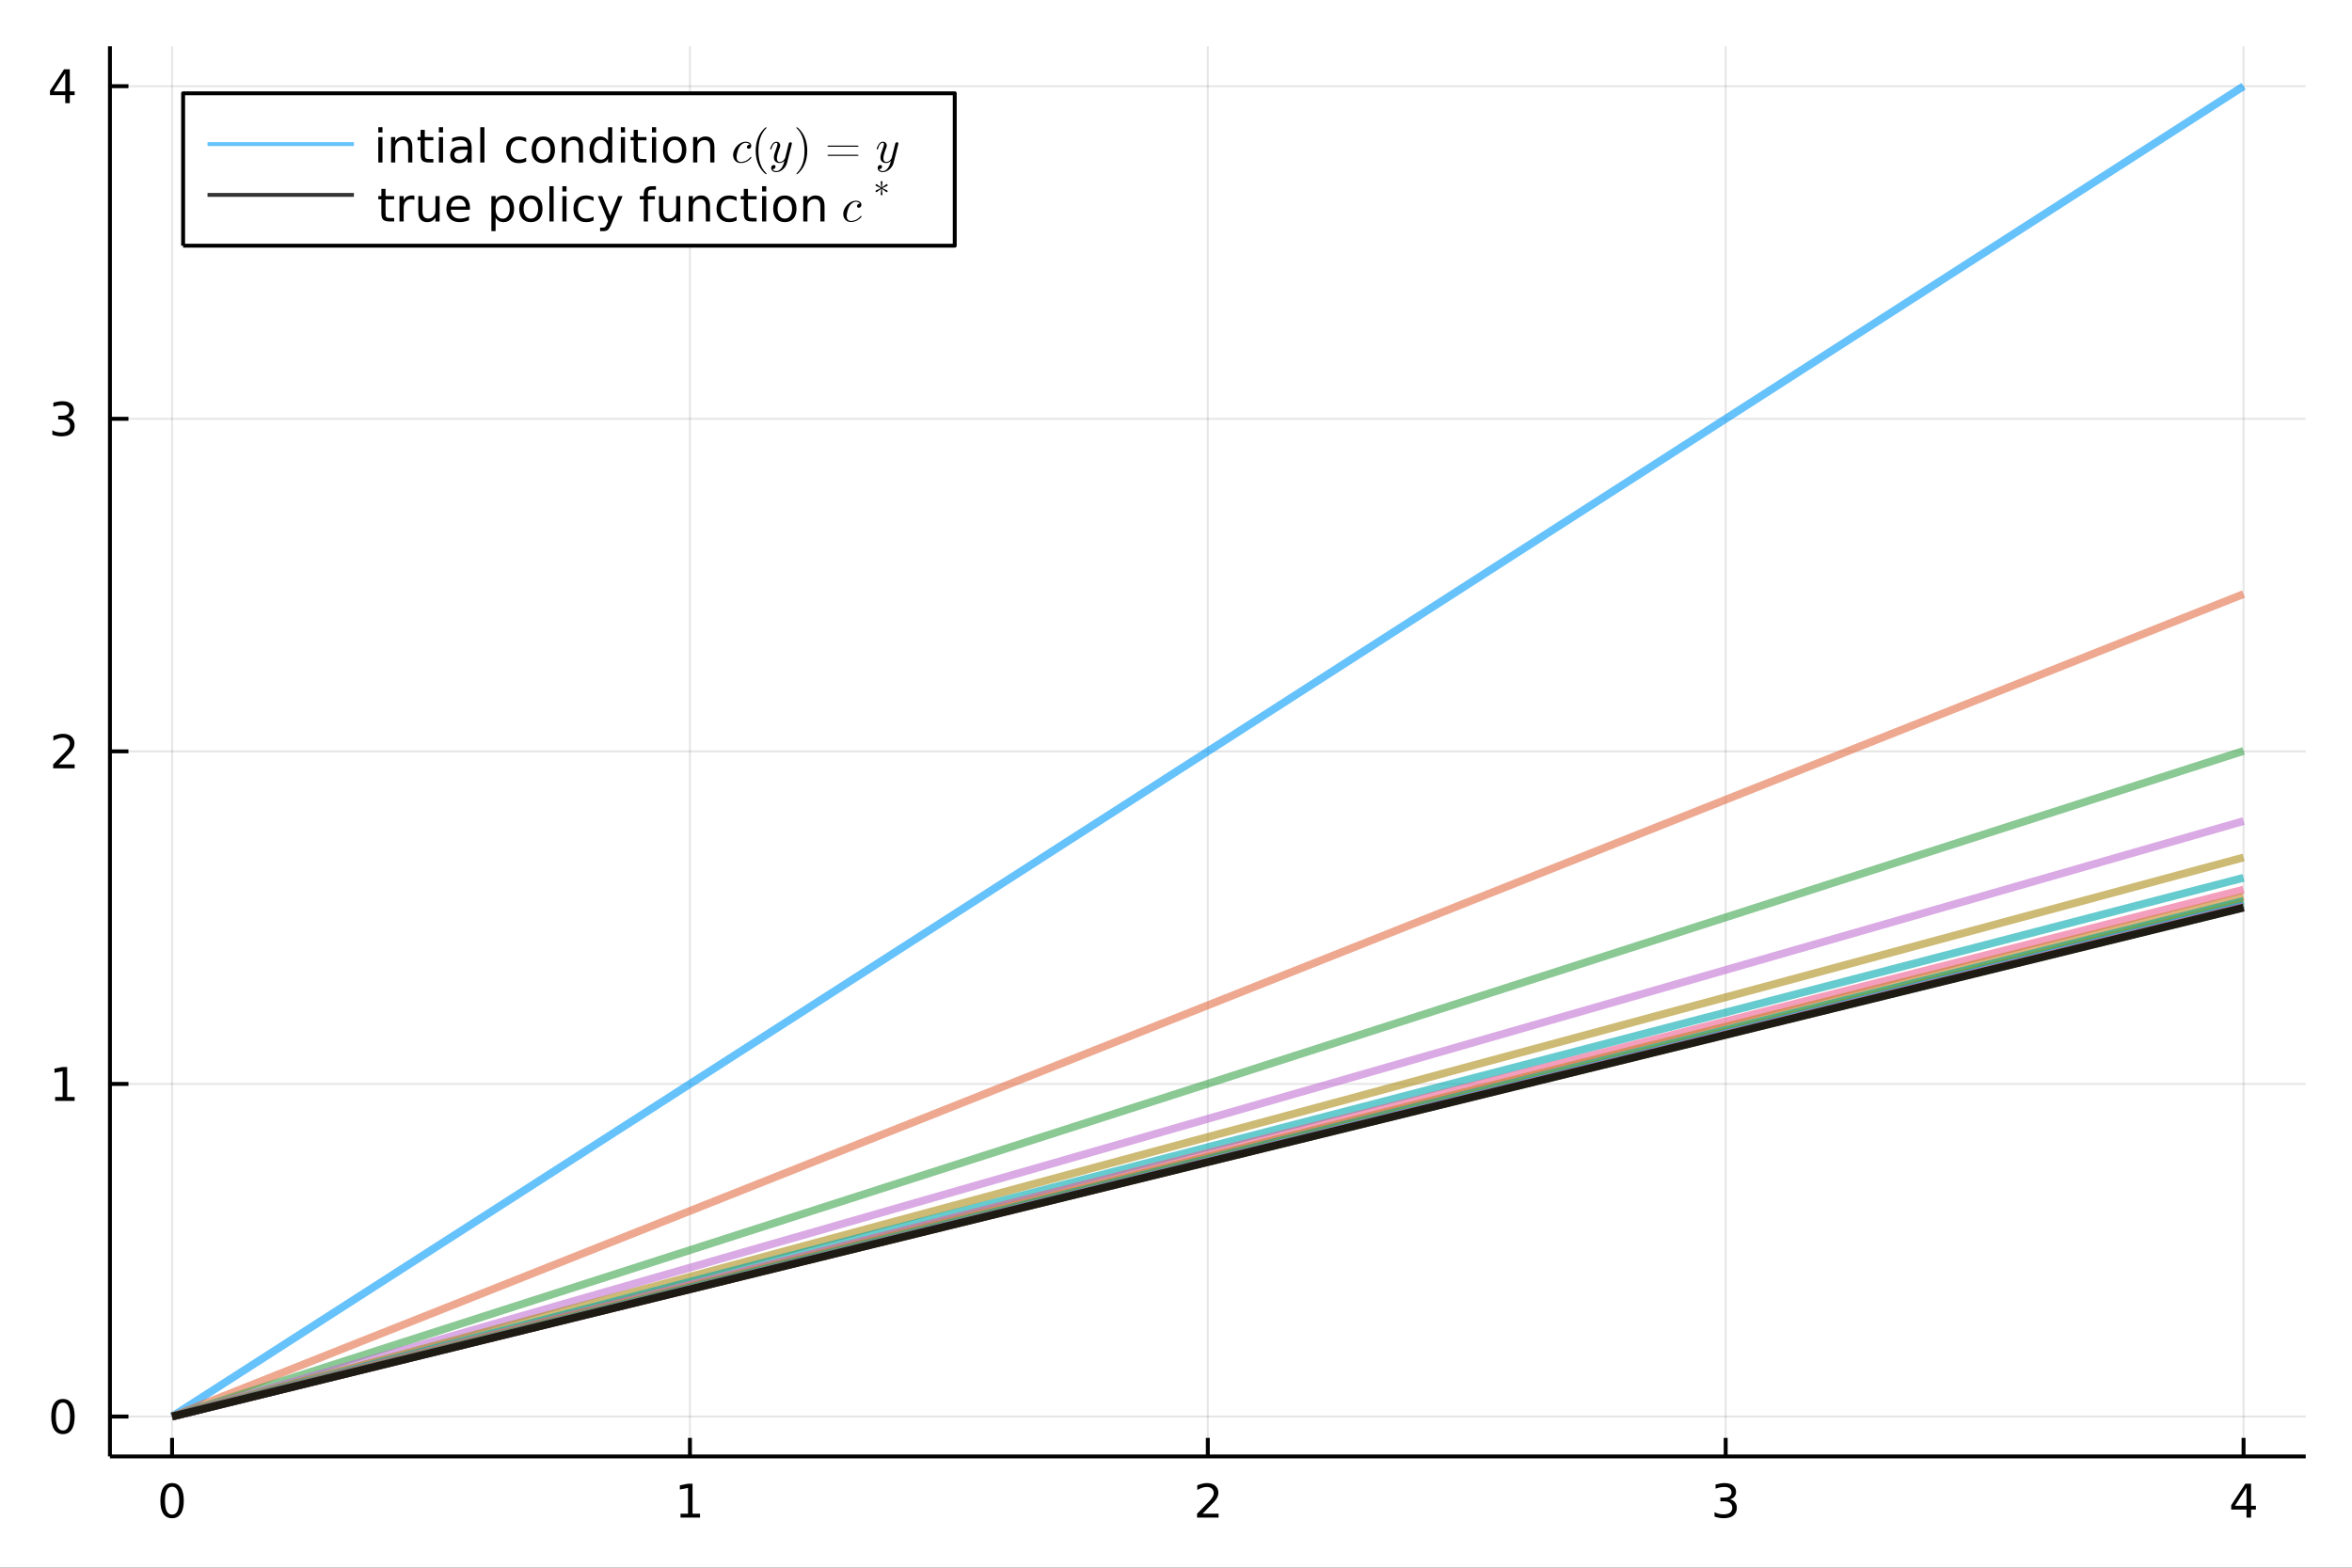 <?xml version="1.0" encoding="utf-8"?>
<svg xmlns="http://www.w3.org/2000/svg" xmlns:xlink="http://www.w3.org/1999/xlink" width="600" height="400" viewBox="0 0 2400 1600">
<rect x="0" y="0" width="2400" height="1600" fill="#333333" stroke="none"/>
<defs>
  <clipPath id="clip020">
    <rect x="0" y="0" width="2400" height="1600"/>
  </clipPath>
</defs>
<path clip-path="url(#clip020)" d="
M0 1600 L2400 1600 L2400 0 L0 0  Z
  " fill="#ffffff" fill-rule="evenodd" fill-opacity="1"/>
<defs>
  <clipPath id="clip021">
    <rect x="480" y="0" width="1681" height="1600"/>
  </clipPath>
</defs>
<defs>
  <clipPath id="clip022">
    <rect x="156" y="47" width="2198" height="1440"/>
  </clipPath>
</defs>
<path clip-path="url(#clip020)" d="
M112.177 1486.45 L2352.76 1486.45 L2352.76 47.244 L112.177 47.244  Z
  " fill="#ffffff" fill-rule="evenodd" fill-opacity="1"/>
<defs>
  <clipPath id="clip023">
    <rect x="112" y="47" width="2242" height="1440"/>
  </clipPath>
</defs>
<polyline clip-path="url(#clip023)" style="stroke:#000000; stroke-linecap:butt; stroke-linejoin:round; stroke-width:2; stroke-opacity:0.1; fill:none" points="
  175.589,1486.45 175.589,47.244 
  "/>
<polyline clip-path="url(#clip023)" style="stroke:#000000; stroke-linecap:butt; stroke-linejoin:round; stroke-width:2; stroke-opacity:0.1; fill:none" points="
  704.028,1486.45 704.028,47.244 
  "/>
<polyline clip-path="url(#clip023)" style="stroke:#000000; stroke-linecap:butt; stroke-linejoin:round; stroke-width:2; stroke-opacity:0.1; fill:none" points="
  1232.47,1486.45 1232.47,47.244 
  "/>
<polyline clip-path="url(#clip023)" style="stroke:#000000; stroke-linecap:butt; stroke-linejoin:round; stroke-width:2; stroke-opacity:0.1; fill:none" points="
  1760.9,1486.45 1760.9,47.244 
  "/>
<polyline clip-path="url(#clip023)" style="stroke:#000000; stroke-linecap:butt; stroke-linejoin:round; stroke-width:2; stroke-opacity:0.1; fill:none" points="
  2289.34,1486.45 2289.34,47.244 
  "/>
<polyline clip-path="url(#clip020)" style="stroke:#000000; stroke-linecap:butt; stroke-linejoin:round; stroke-width:4; stroke-opacity:1; fill:none" points="
  112.177,1486.45 2352.76,1486.45 
  "/>
<polyline clip-path="url(#clip020)" style="stroke:#000000; stroke-linecap:butt; stroke-linejoin:round; stroke-width:4; stroke-opacity:1; fill:none" points="
  175.589,1486.45 175.589,1467.55 
  "/>
<polyline clip-path="url(#clip020)" style="stroke:#000000; stroke-linecap:butt; stroke-linejoin:round; stroke-width:4; stroke-opacity:1; fill:none" points="
  704.028,1486.45 704.028,1467.55 
  "/>
<polyline clip-path="url(#clip020)" style="stroke:#000000; stroke-linecap:butt; stroke-linejoin:round; stroke-width:4; stroke-opacity:1; fill:none" points="
  1232.47,1486.45 1232.47,1467.55 
  "/>
<polyline clip-path="url(#clip020)" style="stroke:#000000; stroke-linecap:butt; stroke-linejoin:round; stroke-width:4; stroke-opacity:1; fill:none" points="
  1760.9,1486.45 1760.9,1467.55 
  "/>
<polyline clip-path="url(#clip020)" style="stroke:#000000; stroke-linecap:butt; stroke-linejoin:round; stroke-width:4; stroke-opacity:1; fill:none" points="
  2289.34,1486.45 2289.34,1467.55 
  "/>
<path clip-path="url(#clip020)" d="M175.589 1517.37 Q171.978 1517.37 170.149 1520.93 Q168.344 1524.47 168.344 1531.6 Q168.344 1538.71 170.149 1542.27 Q171.978 1545.82 175.589 1545.82 Q179.223 1545.82 181.029 1542.27 Q182.858 1538.71 182.858 1531.6 Q182.858 1524.47 181.029 1520.93 Q179.223 1517.37 175.589 1517.37 M175.589 1513.66 Q181.399 1513.66 184.455 1518.27 Q187.534 1522.85 187.534 1531.6 Q187.534 1540.33 184.455 1544.94 Q181.399 1549.52 175.589 1549.52 Q169.779 1549.52 166.7 1544.94 Q163.645 1540.33 163.645 1531.6 Q163.645 1522.85 166.7 1518.27 Q169.779 1513.66 175.589 1513.66 Z" fill="#000000" fill-rule="evenodd" fill-opacity="1" /><path clip-path="url(#clip020)" d="M694.41 1544.91 L702.049 1544.91 L702.049 1518.55 L693.738 1520.21 L693.738 1515.95 L702.002 1514.29 L706.678 1514.29 L706.678 1544.91 L714.317 1544.91 L714.317 1548.85 L694.41 1548.85 L694.41 1544.91 Z" fill="#000000" fill-rule="evenodd" fill-opacity="1" /><path clip-path="url(#clip020)" d="M1227.12 1544.91 L1243.44 1544.91 L1243.44 1548.85 L1221.49 1548.85 L1221.49 1544.91 Q1224.16 1542.16 1228.74 1537.53 Q1233.35 1532.88 1234.53 1531.53 Q1236.77 1529.01 1237.65 1527.27 Q1238.55 1525.51 1238.55 1523.82 Q1238.55 1521.07 1236.61 1519.33 Q1234.69 1517.6 1231.59 1517.6 Q1229.39 1517.6 1226.93 1518.36 Q1224.5 1519.13 1221.73 1520.68 L1221.73 1515.95 Q1224.55 1514.82 1227 1514.24 Q1229.46 1513.66 1231.49 1513.66 Q1236.86 1513.66 1240.06 1516.35 Q1243.25 1519.03 1243.25 1523.52 Q1243.25 1525.65 1242.44 1527.57 Q1241.66 1529.47 1239.55 1532.07 Q1238.97 1532.74 1235.87 1535.95 Q1232.77 1539.15 1227.12 1544.91 Z" fill="#000000" fill-rule="evenodd" fill-opacity="1" /><path clip-path="url(#clip020)" d="M1765.15 1530.21 Q1768.51 1530.93 1770.38 1533.2 Q1772.28 1535.47 1772.28 1538.8 Q1772.28 1543.92 1768.76 1546.72 Q1765.25 1549.52 1758.76 1549.52 Q1756.59 1549.52 1754.27 1549.08 Q1751.98 1548.66 1749.53 1547.81 L1749.53 1543.29 Q1751.47 1544.43 1753.79 1545.01 Q1756.1 1545.58 1758.62 1545.58 Q1763.02 1545.58 1765.31 1543.85 Q1767.63 1542.11 1767.63 1538.8 Q1767.63 1535.75 1765.48 1534.03 Q1763.35 1532.3 1759.53 1532.3 L1755.5 1532.3 L1755.5 1528.45 L1759.71 1528.45 Q1763.16 1528.45 1764.99 1527.09 Q1766.82 1525.7 1766.82 1523.11 Q1766.82 1520.45 1764.92 1519.03 Q1763.05 1517.6 1759.53 1517.6 Q1757.61 1517.6 1755.41 1518.01 Q1753.21 1518.43 1750.57 1519.31 L1750.57 1515.14 Q1753.23 1514.4 1755.55 1514.03 Q1757.88 1513.66 1759.94 1513.66 Q1765.27 1513.66 1768.37 1516.09 Q1771.47 1518.5 1771.47 1522.62 Q1771.47 1525.49 1769.83 1527.48 Q1768.18 1529.45 1765.15 1530.21 Z" fill="#000000" fill-rule="evenodd" fill-opacity="1" /><path clip-path="url(#clip020)" d="M2292.35 1518.36 L2280.55 1536.81 L2292.35 1536.81 L2292.35 1518.36 M2291.13 1514.29 L2297.01 1514.29 L2297.01 1536.81 L2301.94 1536.81 L2301.94 1540.7 L2297.01 1540.7 L2297.01 1548.85 L2292.35 1548.85 L2292.35 1540.7 L2276.75 1540.7 L2276.75 1536.19 L2291.13 1514.29 Z" fill="#000000" fill-rule="evenodd" fill-opacity="1" /><polyline clip-path="url(#clip023)" style="stroke:#000000; stroke-linecap:butt; stroke-linejoin:round; stroke-width:2; stroke-opacity:0.1; fill:none" points="
  112.177,1445.72 2352.76,1445.72 
  "/>
<polyline clip-path="url(#clip023)" style="stroke:#000000; stroke-linecap:butt; stroke-linejoin:round; stroke-width:2; stroke-opacity:0.1; fill:none" points="
  112.177,1106.28 2352.76,1106.28 
  "/>
<polyline clip-path="url(#clip023)" style="stroke:#000000; stroke-linecap:butt; stroke-linejoin:round; stroke-width:2; stroke-opacity:0.1; fill:none" points="
  112.177,766.846 2352.76,766.846 
  "/>
<polyline clip-path="url(#clip023)" style="stroke:#000000; stroke-linecap:butt; stroke-linejoin:round; stroke-width:2; stroke-opacity:0.1; fill:none" points="
  112.177,427.411 2352.76,427.411 
  "/>
<polyline clip-path="url(#clip023)" style="stroke:#000000; stroke-linecap:butt; stroke-linejoin:round; stroke-width:2; stroke-opacity:0.1; fill:none" points="
  112.177,87.976 2352.76,87.976 
  "/>
<polyline clip-path="url(#clip020)" style="stroke:#000000; stroke-linecap:butt; stroke-linejoin:round; stroke-width:4; stroke-opacity:1; fill:none" points="
  112.177,1486.45 112.177,47.244 
  "/>
<polyline clip-path="url(#clip020)" style="stroke:#000000; stroke-linecap:butt; stroke-linejoin:round; stroke-width:4; stroke-opacity:1; fill:none" points="
  112.177,1445.72 131.075,1445.72 
  "/>
<polyline clip-path="url(#clip020)" style="stroke:#000000; stroke-linecap:butt; stroke-linejoin:round; stroke-width:4; stroke-opacity:1; fill:none" points="
  112.177,1106.28 131.075,1106.28 
  "/>
<polyline clip-path="url(#clip020)" style="stroke:#000000; stroke-linecap:butt; stroke-linejoin:round; stroke-width:4; stroke-opacity:1; fill:none" points="
  112.177,766.846 131.075,766.846 
  "/>
<polyline clip-path="url(#clip020)" style="stroke:#000000; stroke-linecap:butt; stroke-linejoin:round; stroke-width:4; stroke-opacity:1; fill:none" points="
  112.177,427.411 131.075,427.411 
  "/>
<polyline clip-path="url(#clip020)" style="stroke:#000000; stroke-linecap:butt; stroke-linejoin:round; stroke-width:4; stroke-opacity:1; fill:none" points="
  112.177,87.976 131.075,87.976 
  "/>
<path clip-path="url(#clip020)" d="M64.233 1431.51 Q60.622 1431.51 58.793 1435.08 Q56.987 1438.62 56.987 1445.75 Q56.987 1452.86 58.793 1456.42 Q60.622 1459.96 64.233 1459.96 Q67.867 1459.96 69.673 1456.42 Q71.501 1452.86 71.501 1445.75 Q71.501 1438.62 69.673 1435.08 Q67.867 1431.51 64.233 1431.51 M64.233 1427.81 Q70.043 1427.81 73.099 1432.42 Q76.177 1437 76.177 1445.75 Q76.177 1454.48 73.099 1459.08 Q70.043 1463.67 64.233 1463.67 Q58.423 1463.67 55.344 1459.08 Q52.288 1454.48 52.288 1445.75 Q52.288 1437 55.344 1432.42 Q58.423 1427.81 64.233 1427.81 Z" fill="#000000" fill-rule="evenodd" fill-opacity="1" /><path clip-path="url(#clip020)" d="M56.27 1119.63 L63.909 1119.63 L63.909 1093.26 L55.599 1094.93 L55.599 1090.67 L63.862 1089 L68.538 1089 L68.538 1119.63 L76.177 1119.63 L76.177 1123.56 L56.27 1123.56 L56.27 1119.63 Z" fill="#000000" fill-rule="evenodd" fill-opacity="1" /><path clip-path="url(#clip020)" d="M59.858 780.191 L76.177 780.191 L76.177 784.126 L54.233 784.126 L54.233 780.191 Q56.895 777.436 61.478 772.807 Q66.085 768.154 67.265 766.811 Q69.51 764.288 70.39 762.552 Q71.293 760.793 71.293 759.103 Q71.293 756.348 69.349 754.612 Q67.427 752.876 64.325 752.876 Q62.126 752.876 59.673 753.64 Q57.242 754.404 54.464 755.955 L54.464 751.233 Q57.288 750.098 59.742 749.52 Q62.196 748.941 64.233 748.941 Q69.603 748.941 72.798 751.626 Q75.992 754.311 75.992 758.802 Q75.992 760.932 75.182 762.853 Q74.395 764.751 72.288 767.344 Q71.71 768.015 68.608 771.233 Q65.506 774.427 59.858 780.191 Z" fill="#000000" fill-rule="evenodd" fill-opacity="1" /><path clip-path="url(#clip020)" d="M69.048 426.057 Q72.404 426.775 74.279 429.043 Q76.177 431.312 76.177 434.645 Q76.177 439.761 72.659 442.562 Q69.14 445.362 62.659 445.362 Q60.483 445.362 58.168 444.923 Q55.876 444.506 53.423 443.65 L53.423 439.136 Q55.367 440.27 57.682 440.849 Q59.997 441.427 62.52 441.427 Q66.918 441.427 69.21 439.691 Q71.524 437.955 71.524 434.645 Q71.524 431.589 69.372 429.876 Q67.242 428.14 63.423 428.14 L59.395 428.14 L59.395 424.298 L63.608 424.298 Q67.057 424.298 68.885 422.932 Q70.714 421.543 70.714 418.951 Q70.714 416.289 68.816 414.877 Q66.941 413.441 63.423 413.441 Q61.501 413.441 59.302 413.858 Q57.103 414.275 54.464 415.154 L54.464 410.988 Q57.126 410.247 59.441 409.877 Q61.779 409.506 63.839 409.506 Q69.163 409.506 72.265 411.937 Q75.367 414.344 75.367 418.464 Q75.367 421.335 73.724 423.326 Q72.08 425.293 69.048 426.057 Z" fill="#000000" fill-rule="evenodd" fill-opacity="1" /><path clip-path="url(#clip020)" d="M66.594 74.77 L54.788 93.219 L66.594 93.219 L66.594 74.77 M65.367 70.696 L71.247 70.696 L71.247 93.219 L76.177 93.219 L76.177 97.108 L71.247 97.108 L71.247 105.256 L66.594 105.256 L66.594 97.108 L50.992 97.108 L50.992 92.594 L65.367 70.696 Z" fill="#000000" fill-rule="evenodd" fill-opacity="1" /><polyline clip-path="url(#clip023)" style="stroke:#009af9; stroke-linecap:butt; stroke-linejoin:round; stroke-width:8; stroke-opacity:0.6; fill:none" points="
  175.59,1445.72 186.212,1438.89 196.834,1432.07 207.455,1425.25 218.077,1418.42 228.699,1411.6 239.321,1404.78 249.943,1397.96 260.565,1391.13 271.187,1384.31 
  281.809,1377.49 292.43,1370.66 303.052,1363.84 313.674,1357.02 324.296,1350.2 334.918,1343.37 345.54,1336.55 356.162,1329.73 366.784,1322.9 377.405,1316.08 
  388.027,1309.26 398.649,1302.44 409.271,1295.61 419.893,1288.79 430.515,1281.97 441.137,1275.15 451.759,1268.32 462.38,1261.5 473.002,1254.68 483.624,1247.85 
  494.246,1241.03 504.868,1234.21 515.49,1227.39 526.112,1220.56 536.734,1213.74 547.355,1206.92 557.977,1200.09 568.599,1193.27 579.221,1186.45 589.843,1179.63 
  600.465,1172.8 611.087,1165.98 621.709,1159.16 632.33,1152.33 642.952,1145.51 653.574,1138.69 664.196,1131.87 674.818,1125.04 685.44,1118.22 696.062,1111.4 
  706.684,1104.57 717.306,1097.75 727.927,1090.93 738.549,1084.11 749.171,1077.28 759.793,1070.46 770.415,1063.64 781.037,1056.82 791.659,1049.99 802.281,1043.17 
  812.902,1036.35 823.524,1029.52 834.146,1022.7 844.768,1015.88 855.39,1009.06 866.012,1002.23 876.634,995.41 887.256,988.587 897.877,981.764 908.499,974.942 
  919.121,968.119 929.743,961.296 940.365,954.473 950.987,947.65 961.609,940.828 972.231,934.005 982.852,927.182 993.474,920.359 1004.1,913.536 1014.72,906.713 
  1025.34,899.891 1035.96,893.068 1046.58,886.245 1057.21,879.422 1067.83,872.599 1078.45,865.777 1089.07,858.954 1099.69,852.131 1110.31,845.308 1120.94,838.485 
  1131.56,831.663 1142.18,824.84 1152.8,818.017 1163.42,811.194 1174.05,804.371 1184.67,797.549 1195.29,790.726 1205.91,783.903 1216.53,777.08 1227.16,770.257 
  1237.78,763.434 1248.4,756.612 1259.02,749.789 1269.64,742.966 1280.26,736.143 1290.89,729.32 1301.51,722.498 1312.13,715.675 1322.75,708.852 1333.37,702.029 
  1344,695.206 1354.62,688.384 1365.24,681.561 1375.86,674.738 1386.48,667.915 1397.11,661.092 1407.73,654.27 1418.35,647.447 1428.97,640.624 1439.59,633.801 
  1450.22,626.978 1460.84,620.155 1471.46,613.333 1482.08,606.51 1492.7,599.687 1503.32,592.864 1513.95,586.041 1524.57,579.219 1535.19,572.396 1545.81,565.573 
  1556.43,558.75 1567.06,551.927 1577.68,545.105 1588.3,538.282 1598.92,531.459 1609.54,524.636 1620.17,517.813 1630.79,510.991 1641.41,504.168 1652.03,497.345 
  1662.65,490.522 1673.27,483.699 1683.9,476.876 1694.52,470.054 1705.14,463.231 1715.76,456.408 1726.38,449.585 1737.01,442.762 1747.63,435.94 1758.25,429.117 
  1768.87,422.294 1779.49,415.471 1790.12,408.648 1800.74,401.826 1811.36,395.003 1821.98,388.18 1832.6,381.357 1843.22,374.534 1853.85,367.711 1864.47,360.889 
  1875.09,354.066 1885.71,347.243 1896.33,340.42 1906.96,333.597 1917.58,326.775 1928.2,319.952 1938.82,313.129 1949.44,306.306 1960.07,299.483 1970.69,292.661 
  1981.31,285.838 1991.93,279.015 2002.55,272.192 2013.17,265.369 2023.8,258.547 2034.42,251.724 2045.04,244.901 2055.66,238.078 2066.28,231.255 2076.91,224.432 
  2087.53,217.61 2098.15,210.787 2108.77,203.964 2119.39,197.141 2130.02,190.318 2140.64,183.496 2151.26,176.673 2161.88,169.85 2172.5,163.027 2183.12,156.204 
  2193.75,149.382 2204.37,142.559 2214.99,135.736 2225.61,128.913 2236.23,122.09 2246.86,115.268 2257.48,108.445 2268.1,101.622 2278.72,94.799 2289.34,87.976 
  
  "/>
<polyline clip-path="url(#clip023)" style="stroke:#e26f46; stroke-linecap:butt; stroke-linejoin:round; stroke-width:8; stroke-opacity:0.6; fill:none" points="
  175.59,1445.72 186.212,1441.5 196.834,1437.28 207.455,1433.06 218.077,1428.84 228.699,1424.63 239.321,1420.41 249.943,1416.19 260.565,1411.97 271.187,1407.75 
  281.809,1403.53 292.43,1399.32 303.052,1395.1 313.674,1390.88 324.296,1386.66 334.918,1382.44 345.54,1378.23 356.162,1374.01 366.784,1369.79 377.405,1365.57 
  388.027,1361.35 398.649,1357.14 409.271,1352.92 419.893,1348.7 430.515,1344.48 441.137,1340.26 451.759,1336.04 462.38,1331.83 473.002,1327.61 483.624,1323.39 
  494.246,1319.17 504.868,1314.95 515.49,1310.74 526.112,1306.52 536.734,1302.3 547.355,1298.08 557.977,1293.86 568.599,1289.65 579.221,1285.43 589.843,1281.21 
  600.465,1276.99 611.087,1272.77 621.709,1268.55 632.33,1264.34 642.952,1260.12 653.574,1255.9 664.196,1251.68 674.818,1247.46 685.44,1243.25 696.062,1239.03 
  706.684,1234.81 717.306,1230.59 727.927,1226.37 738.549,1222.16 749.171,1217.94 759.793,1213.72 770.415,1209.5 781.037,1205.28 791.659,1201.06 802.281,1196.85 
  812.902,1192.63 823.524,1188.41 834.146,1184.19 844.768,1179.97 855.39,1175.76 866.012,1171.54 876.634,1167.32 887.256,1163.1 897.877,1158.88 908.499,1154.67 
  919.121,1150.45 929.743,1146.23 940.365,1142.01 950.987,1137.79 961.609,1133.57 972.231,1129.36 982.852,1125.14 993.474,1120.92 1004.1,1116.7 1014.72,1112.48 
  1025.34,1108.27 1035.96,1104.05 1046.58,1099.83 1057.21,1095.61 1067.83,1091.39 1078.45,1087.18 1089.07,1082.96 1099.69,1078.74 1110.31,1074.52 1120.94,1070.3 
  1131.56,1066.08 1142.18,1061.87 1152.8,1057.65 1163.42,1053.43 1174.05,1049.21 1184.67,1044.99 1195.29,1040.78 1205.91,1036.56 1216.53,1032.34 1227.16,1028.12 
  1237.78,1023.9 1248.4,1019.69 1259.02,1015.47 1269.64,1011.25 1280.26,1007.03 1290.89,1002.81 1301.51,998.595 1312.13,994.377 1322.75,990.159 1333.37,985.94 
  1344,981.722 1354.62,977.504 1365.24,973.286 1375.86,969.068 1386.48,964.85 1397.11,960.632 1407.73,956.414 1418.35,952.196 1428.97,947.977 1439.59,943.759 
  1450.22,939.541 1460.84,935.323 1471.46,931.105 1482.08,926.887 1492.7,922.669 1503.32,918.451 1513.95,914.232 1524.57,910.014 1535.19,905.796 1545.81,901.578 
  1556.43,897.36 1567.06,893.142 1577.68,888.924 1588.3,884.706 1598.92,880.487 1609.54,876.269 1620.17,872.051 1630.79,867.833 1641.41,863.615 1652.03,859.397 
  1662.65,855.179 1673.27,850.961 1683.9,846.742 1694.52,842.524 1705.14,838.306 1715.76,834.088 1726.38,829.87 1737.01,825.652 1747.63,821.434 1758.25,817.216 
  1768.87,812.998 1779.49,808.779 1790.12,804.561 1800.74,800.343 1811.36,796.125 1821.98,791.907 1832.6,787.689 1843.22,783.471 1853.85,779.253 1864.47,775.034 
  1875.09,770.816 1885.71,766.598 1896.33,762.38 1906.96,758.162 1917.58,753.944 1928.2,749.726 1938.82,745.508 1949.44,741.289 1960.07,737.071 1970.69,732.853 
  1981.31,728.635 1991.93,724.417 2002.55,720.199 2013.17,715.981 2023.8,711.763 2034.42,707.545 2045.04,703.326 2055.66,699.108 2066.28,694.89 2076.91,690.672 
  2087.53,686.454 2098.15,682.236 2108.77,678.018 2119.39,673.8 2130.02,669.581 2140.64,665.363 2151.26,661.145 2161.88,656.927 2172.5,652.709 2183.12,648.491 
  2193.75,644.273 2204.37,640.055 2214.99,635.836 2225.61,631.618 2236.23,627.4 2246.86,623.182 2257.48,618.964 2268.1,614.746 2278.72,610.528 2289.34,606.31 
  
  "/>
<polyline clip-path="url(#clip023)" style="stroke:#3da44d; stroke-linecap:butt; stroke-linejoin:round; stroke-width:8; stroke-opacity:0.6; fill:none" points="
  175.59,1445.72 186.212,1442.3 196.834,1438.89 207.455,1435.48 218.077,1432.06 228.699,1428.65 239.321,1425.23 249.943,1421.82 260.565,1418.41 271.187,1414.99 
  281.809,1411.58 292.43,1408.17 303.052,1404.75 313.674,1401.34 324.296,1397.93 334.918,1394.51 345.54,1391.1 356.162,1387.69 366.784,1384.27 377.405,1380.86 
  388.027,1377.45 398.649,1374.03 409.271,1370.62 419.893,1367.21 430.515,1363.79 441.137,1360.38 451.759,1356.97 462.38,1353.55 473.002,1350.14 483.624,1346.73 
  494.246,1343.31 504.868,1339.9 515.49,1336.49 526.112,1333.07 536.734,1329.66 547.355,1326.25 557.977,1322.83 568.599,1319.42 579.221,1316 589.843,1312.59 
  600.465,1309.18 611.087,1305.76 621.709,1302.35 632.33,1298.94 642.952,1295.52 653.574,1292.11 664.196,1288.7 674.818,1285.28 685.44,1281.87 696.062,1278.46 
  706.684,1275.04 717.306,1271.63 727.927,1268.22 738.549,1264.8 749.171,1261.39 759.793,1257.98 770.415,1254.56 781.037,1251.15 791.659,1247.74 802.281,1244.32 
  812.902,1240.91 823.524,1237.5 834.146,1234.08 844.768,1230.67 855.39,1227.26 866.012,1223.84 876.634,1220.43 887.256,1217.02 897.877,1213.6 908.499,1210.19 
  919.121,1206.77 929.743,1203.36 940.365,1199.95 950.987,1196.53 961.609,1193.12 972.231,1189.71 982.852,1186.29 993.474,1182.88 1004.1,1179.47 1014.72,1176.05 
  1025.34,1172.64 1035.96,1169.23 1046.58,1165.81 1057.21,1162.4 1067.83,1158.99 1078.45,1155.57 1089.07,1152.16 1099.69,1148.75 1110.31,1145.33 1120.94,1141.92 
  1131.56,1138.51 1142.18,1135.09 1152.8,1131.68 1163.42,1128.27 1174.05,1124.85 1184.67,1121.44 1195.29,1118.03 1205.91,1114.61 1216.53,1111.2 1227.16,1107.78 
  1237.78,1104.37 1248.4,1100.96 1259.02,1097.54 1269.64,1094.13 1280.26,1090.72 1290.89,1087.3 1301.51,1083.89 1312.13,1080.48 1322.75,1077.06 1333.37,1073.65 
  1344,1070.24 1354.62,1066.82 1365.24,1063.41 1375.86,1060 1386.48,1056.58 1397.11,1053.17 1407.73,1049.76 1418.35,1046.34 1428.97,1042.93 1439.59,1039.52 
  1450.22,1036.1 1460.84,1032.69 1471.46,1029.28 1482.08,1025.86 1492.7,1022.45 1503.32,1019.04 1513.95,1015.62 1524.57,1012.21 1535.19,1008.8 1545.81,1005.38 
  1556.43,1001.97 1567.06,998.555 1577.68,995.141 1588.3,991.728 1598.92,988.314 1609.54,984.901 1620.17,981.487 1630.79,978.074 1641.41,974.661 1652.03,971.247 
  1662.65,967.834 1673.27,964.42 1683.9,961.007 1694.52,957.593 1705.14,954.18 1715.76,950.766 1726.38,947.353 1737.01,943.94 1747.63,940.526 1758.25,937.113 
  1768.87,933.699 1779.49,930.286 1790.12,926.872 1800.74,923.459 1811.36,920.046 1821.98,916.632 1832.6,913.219 1843.22,909.805 1853.85,906.392 1864.47,902.978 
  1875.09,899.565 1885.71,896.151 1896.33,892.738 1906.96,889.325 1917.58,885.911 1928.2,882.498 1938.82,879.084 1949.44,875.671 1960.07,872.257 1970.69,868.844 
  1981.31,865.43 1991.93,862.017 2002.55,858.604 2013.17,855.19 2023.8,851.777 2034.42,848.363 2045.04,844.95 2055.66,841.536 2066.28,838.123 2076.91,834.709 
  2087.53,831.296 2098.15,827.883 2108.77,824.469 2119.39,821.056 2130.02,817.642 2140.64,814.229 2151.26,810.815 2161.88,807.402 2172.5,803.988 2183.12,800.575 
  2193.75,797.162 2204.37,793.748 2214.99,790.335 2225.61,786.921 2236.23,783.508 2246.86,780.094 2257.48,776.681 2268.1,773.267 2278.72,769.854 2289.34,766.441 
  
  "/>
<polyline clip-path="url(#clip023)" style="stroke:#c271d2; stroke-linecap:butt; stroke-linejoin:round; stroke-width:8; stroke-opacity:0.6; fill:none" points="
  175.59,1445.72 186.212,1442.66 196.834,1439.61 207.455,1436.55 218.077,1433.5 228.699,1430.45 239.321,1427.39 249.943,1424.34 260.565,1421.29 271.187,1418.23 
  281.809,1415.18 292.43,1412.12 303.052,1409.07 313.674,1406.02 324.296,1402.96 334.918,1399.91 345.54,1396.86 356.162,1393.8 366.784,1390.75 377.405,1387.7 
  388.027,1384.64 398.649,1381.59 409.271,1378.53 419.893,1375.48 430.515,1372.43 441.137,1369.37 451.759,1366.32 462.38,1363.27 473.002,1360.21 483.624,1357.16 
  494.246,1354.1 504.868,1351.05 515.49,1348 526.112,1344.94 536.734,1341.89 547.355,1338.84 557.977,1335.78 568.599,1332.73 579.221,1329.67 589.843,1326.62 
  600.465,1323.57 611.087,1320.51 621.709,1317.46 632.33,1314.41 642.952,1311.35 653.574,1308.3 664.196,1305.24 674.818,1302.19 685.44,1299.14 696.062,1296.08 
  706.684,1293.03 717.306,1289.98 727.927,1286.92 738.549,1283.87 749.171,1280.81 759.793,1277.76 770.415,1274.71 781.037,1271.65 791.659,1268.6 802.281,1265.55 
  812.902,1262.49 823.524,1259.44 834.146,1256.39 844.768,1253.33 855.39,1250.28 866.012,1247.22 876.634,1244.17 887.256,1241.12 897.877,1238.06 908.499,1235.01 
  919.121,1231.96 929.743,1228.9 940.365,1225.85 950.987,1222.79 961.609,1219.74 972.231,1216.69 982.852,1213.63 993.474,1210.58 1004.1,1207.53 1014.72,1204.47 
  1025.34,1201.42 1035.96,1198.36 1046.58,1195.31 1057.21,1192.26 1067.83,1189.2 1078.45,1186.15 1089.07,1183.1 1099.69,1180.04 1110.31,1176.99 1120.94,1173.93 
  1131.56,1170.88 1142.18,1167.83 1152.8,1164.77 1163.42,1161.72 1174.05,1158.67 1184.67,1155.61 1195.29,1152.56 1205.91,1149.5 1216.53,1146.45 1227.16,1143.4 
  1237.78,1140.34 1248.4,1137.29 1259.02,1134.24 1269.64,1131.18 1280.26,1128.13 1290.89,1125.08 1301.51,1122.02 1312.13,1118.97 1322.75,1115.91 1333.37,1112.86 
  1344,1109.81 1354.62,1106.75 1365.24,1103.7 1375.86,1100.65 1386.48,1097.59 1397.11,1094.54 1407.73,1091.48 1418.35,1088.43 1428.97,1085.38 1439.59,1082.32 
  1450.22,1079.27 1460.84,1076.22 1471.46,1073.16 1482.08,1070.11 1492.7,1067.05 1503.32,1064 1513.95,1060.95 1524.57,1057.89 1535.19,1054.84 1545.81,1051.79 
  1556.43,1048.73 1567.06,1045.68 1577.68,1042.62 1588.3,1039.57 1598.92,1036.52 1609.54,1033.46 1620.17,1030.41 1630.79,1027.36 1641.41,1024.3 1652.03,1021.25 
  1662.65,1018.2 1673.27,1015.14 1683.9,1012.09 1694.52,1009.03 1705.14,1005.98 1715.76,1002.93 1726.38,999.873 1737.01,996.819 1747.63,993.765 1758.25,990.712 
  1768.87,987.658 1779.49,984.604 1790.12,981.55 1800.74,978.497 1811.36,975.443 1821.98,972.389 1832.6,969.336 1843.22,966.282 1853.85,963.228 1864.47,960.174 
  1875.09,957.121 1885.71,954.067 1896.33,951.013 1906.96,947.96 1917.58,944.906 1928.2,941.852 1938.82,938.798 1949.44,935.745 1960.07,932.691 1970.69,929.637 
  1981.31,926.584 1991.93,923.53 2002.55,920.476 2013.17,917.422 2023.8,914.369 2034.42,911.315 2045.04,908.261 2055.66,905.207 2066.28,902.154 2076.91,899.1 
  2087.53,896.046 2098.15,892.993 2108.77,889.939 2119.39,886.885 2130.02,883.831 2140.64,880.778 2151.26,877.724 2161.88,874.67 2172.5,871.617 2183.12,868.563 
  2193.75,865.509 2204.37,862.455 2214.99,859.402 2225.61,856.348 2236.23,853.294 2246.86,850.241 2257.48,847.187 2268.1,844.133 2278.72,841.079 2289.34,838.026 
  
  "/>
<polyline clip-path="url(#clip023)" style="stroke:#ac8d18; stroke-linecap:butt; stroke-linejoin:round; stroke-width:8; stroke-opacity:0.6; fill:none" points="
  175.59,1445.72 186.212,1442.85 196.834,1439.98 207.455,1437.11 218.077,1434.25 228.699,1431.38 239.321,1428.51 249.943,1425.65 260.565,1422.78 271.187,1419.91 
  281.809,1417.04 292.43,1414.18 303.052,1411.31 313.674,1408.44 324.296,1405.58 334.918,1402.71 345.54,1399.84 356.162,1396.97 366.784,1394.11 377.405,1391.24 
  388.027,1388.37 398.649,1385.51 409.271,1382.64 419.893,1379.77 430.515,1376.9 441.137,1374.04 451.759,1371.17 462.38,1368.3 473.002,1365.44 483.624,1362.57 
  494.246,1359.7 504.868,1356.83 515.49,1353.97 526.112,1351.1 536.734,1348.23 547.355,1345.37 557.977,1342.5 568.599,1339.63 579.221,1336.76 589.843,1333.9 
  600.465,1331.03 611.087,1328.16 621.709,1325.3 632.33,1322.43 642.952,1319.56 653.574,1316.69 664.196,1313.83 674.818,1310.96 685.44,1308.09 696.062,1305.23 
  706.684,1302.36 717.306,1299.49 727.927,1296.62 738.549,1293.76 749.171,1290.89 759.793,1288.02 770.415,1285.16 781.037,1282.29 791.659,1279.42 802.281,1276.55 
  812.902,1273.69 823.524,1270.82 834.146,1267.95 844.768,1265.09 855.39,1262.22 866.012,1259.35 876.634,1256.48 887.256,1253.62 897.877,1250.75 908.499,1247.88 
  919.121,1245.02 929.743,1242.15 940.365,1239.28 950.987,1236.41 961.609,1233.55 972.231,1230.68 982.852,1227.81 993.474,1224.95 1004.1,1222.08 1014.72,1219.21 
  1025.34,1216.34 1035.96,1213.48 1046.58,1210.61 1057.21,1207.74 1067.83,1204.88 1078.45,1202.01 1089.07,1199.14 1099.69,1196.27 1110.31,1193.41 1120.94,1190.54 
  1131.56,1187.67 1142.18,1184.81 1152.8,1181.94 1163.42,1179.07 1174.05,1176.2 1184.67,1173.34 1195.29,1170.47 1205.91,1167.6 1216.53,1164.74 1227.16,1161.87 
  1237.78,1159 1248.4,1156.13 1259.02,1153.27 1269.64,1150.4 1280.26,1147.53 1290.89,1144.67 1301.51,1141.8 1312.13,1138.93 1322.75,1136.06 1333.37,1133.2 
  1344,1130.33 1354.62,1127.46 1365.24,1124.6 1375.86,1121.73 1386.48,1118.86 1397.11,1115.99 1407.73,1113.13 1418.35,1110.26 1428.97,1107.39 1439.59,1104.53 
  1450.22,1101.66 1460.84,1098.79 1471.46,1095.92 1482.08,1093.06 1492.7,1090.19 1503.32,1087.32 1513.95,1084.46 1524.57,1081.59 1535.19,1078.72 1545.81,1075.85 
  1556.43,1072.99 1567.06,1070.12 1577.68,1067.25 1588.3,1064.39 1598.92,1061.52 1609.54,1058.65 1620.17,1055.78 1630.79,1052.92 1641.41,1050.05 1652.03,1047.18 
  1662.65,1044.32 1673.27,1041.45 1683.9,1038.58 1694.52,1035.71 1705.14,1032.85 1715.76,1029.98 1726.38,1027.11 1737.01,1024.25 1747.63,1021.38 1758.25,1018.51 
  1768.87,1015.64 1779.49,1012.78 1790.12,1009.91 1800.74,1007.04 1811.36,1004.18 1821.98,1001.31 1832.6,998.442 1843.22,995.575 1853.85,992.708 1864.47,989.84 
  1875.09,986.973 1885.71,984.106 1896.33,981.239 1906.96,978.372 1917.58,975.505 1928.2,972.638 1938.82,969.77 1949.44,966.903 1960.07,964.036 1970.69,961.169 
  1981.31,958.302 1991.93,955.435 2002.55,952.568 2013.17,949.701 2023.8,946.833 2034.42,943.966 2045.04,941.099 2055.66,938.232 2066.28,935.365 2076.91,932.498 
  2087.53,929.631 2098.15,926.763 2108.77,923.896 2119.39,921.029 2130.02,918.162 2140.64,915.295 2151.26,912.428 2161.88,909.561 2172.5,906.693 2183.12,903.826 
  2193.75,900.959 2204.37,898.092 2214.99,895.225 2225.61,892.358 2236.23,889.491 2246.86,886.623 2257.48,883.756 2268.1,880.889 2278.72,878.022 2289.34,875.155 
  
  "/>
<polyline clip-path="url(#clip023)" style="stroke:#00a9ad; stroke-linecap:butt; stroke-linejoin:round; stroke-width:8; stroke-opacity:0.6; fill:none" points="
  175.59,1445.72 186.212,1442.95 196.834,1440.19 207.455,1437.43 218.077,1434.66 228.699,1431.9 239.321,1429.14 249.943,1426.38 260.565,1423.61 271.187,1420.85 
  281.809,1418.09 292.43,1415.32 303.052,1412.56 313.674,1409.8 324.296,1407.04 334.918,1404.27 345.54,1401.51 356.162,1398.75 366.784,1395.98 377.405,1393.22 
  388.027,1390.46 398.649,1387.69 409.271,1384.93 419.893,1382.17 430.515,1379.41 441.137,1376.64 451.759,1373.88 462.38,1371.12 473.002,1368.35 483.624,1365.59 
  494.246,1362.83 504.868,1360.07 515.49,1357.3 526.112,1354.54 536.734,1351.78 547.355,1349.01 557.977,1346.25 568.599,1343.49 579.221,1340.73 589.843,1337.96 
  600.465,1335.2 611.087,1332.44 621.709,1329.67 632.33,1326.91 642.952,1324.15 653.574,1321.39 664.196,1318.62 674.818,1315.86 685.44,1313.1 696.062,1310.33 
  706.684,1307.57 717.306,1304.81 727.927,1302.04 738.549,1299.28 749.171,1296.52 759.793,1293.76 770.415,1290.99 781.037,1288.23 791.659,1285.47 802.281,1282.7 
  812.902,1279.94 823.524,1277.18 834.146,1274.42 844.768,1271.65 855.39,1268.89 866.012,1266.13 876.634,1263.36 887.256,1260.6 897.877,1257.84 908.499,1255.08 
  919.121,1252.31 929.743,1249.55 940.365,1246.79 950.987,1244.02 961.609,1241.26 972.231,1238.5 982.852,1235.74 993.474,1232.97 1004.1,1230.21 1014.72,1227.45 
  1025.34,1224.68 1035.96,1221.92 1046.58,1219.16 1057.21,1216.4 1067.83,1213.63 1078.45,1210.87 1089.07,1208.11 1099.69,1205.34 1110.31,1202.58 1120.94,1199.82 
  1131.56,1197.05 1142.18,1194.29 1152.8,1191.53 1163.42,1188.77 1174.05,1186 1184.67,1183.24 1195.29,1180.48 1205.91,1177.71 1216.53,1174.95 1227.16,1172.19 
  1237.78,1169.43 1248.4,1166.66 1259.02,1163.9 1269.64,1161.14 1280.26,1158.37 1290.89,1155.61 1301.51,1152.85 1312.13,1150.09 1322.75,1147.32 1333.37,1144.56 
  1344,1141.8 1354.62,1139.03 1365.24,1136.27 1375.86,1133.51 1386.48,1130.75 1397.11,1127.98 1407.73,1125.22 1418.35,1122.46 1428.97,1119.69 1439.59,1116.93 
  1450.22,1114.17 1460.84,1111.4 1471.46,1108.64 1482.08,1105.88 1492.7,1103.12 1503.32,1100.35 1513.95,1097.59 1524.57,1094.83 1535.19,1092.06 1545.81,1089.3 
  1556.43,1086.54 1567.06,1083.78 1577.68,1081.01 1588.3,1078.25 1598.92,1075.49 1609.54,1072.72 1620.17,1069.96 1630.79,1067.2 1641.41,1064.44 1652.03,1061.67 
  1662.65,1058.91 1673.27,1056.15 1683.9,1053.38 1694.52,1050.62 1705.14,1047.86 1715.76,1045.1 1726.38,1042.33 1737.01,1039.57 1747.63,1036.81 1758.25,1034.04 
  1768.87,1031.28 1779.49,1028.52 1790.12,1025.75 1800.74,1022.99 1811.36,1020.23 1821.98,1017.47 1832.6,1014.7 1843.22,1011.94 1853.85,1009.18 1864.47,1006.41 
  1875.09,1003.65 1885.71,1000.89 1896.33,998.126 1906.96,995.363 1917.58,992.6 1928.2,989.837 1938.82,987.074 1949.44,984.311 1960.07,981.549 1970.69,978.786 
  1981.31,976.023 1991.93,973.26 2002.55,970.497 2013.17,967.734 2023.8,964.971 2034.42,962.208 2045.04,959.445 2055.66,956.682 2066.28,953.92 2076.91,951.157 
  2087.53,948.394 2098.15,945.631 2108.77,942.868 2119.39,940.105 2130.02,937.342 2140.64,934.579 2151.26,931.816 2161.88,929.053 2172.5,926.291 2183.12,923.528 
  2193.75,920.765 2204.37,918.002 2214.99,915.239 2225.61,912.476 2236.23,909.713 2246.86,906.95 2257.48,904.187 2268.1,901.424 2278.72,898.662 2289.34,895.899 
  
  "/>
<polyline clip-path="url(#clip023)" style="stroke:#ed5d92; stroke-linecap:butt; stroke-linejoin:round; stroke-width:8; stroke-opacity:0.6; fill:none" points="
  175.59,1445.72 186.212,1443.01 196.834,1440.31 207.455,1437.61 218.077,1434.91 228.699,1432.2 239.321,1429.5 249.943,1426.8 260.565,1424.1 271.187,1421.4 
  281.809,1418.69 292.43,1415.99 303.052,1413.29 313.674,1410.59 324.296,1407.88 334.918,1405.18 345.54,1402.48 356.162,1399.78 366.784,1397.08 377.405,1394.37 
  388.027,1391.67 398.649,1388.97 409.271,1386.27 419.893,1383.56 430.515,1380.86 441.137,1378.16 451.759,1375.46 462.38,1372.76 473.002,1370.05 483.624,1367.35 
  494.246,1364.65 504.868,1361.95 515.49,1359.24 526.112,1356.54 536.734,1353.84 547.355,1351.14 557.977,1348.44 568.599,1345.73 579.221,1343.03 589.843,1340.33 
  600.465,1337.63 611.087,1334.92 621.709,1332.22 632.33,1329.52 642.952,1326.82 653.574,1324.12 664.196,1321.41 674.818,1318.71 685.44,1316.01 696.062,1313.31 
  706.684,1310.6 717.306,1307.9 727.927,1305.2 738.549,1302.5 749.171,1299.8 759.793,1297.09 770.415,1294.39 781.037,1291.69 791.659,1288.99 802.281,1286.28 
  812.902,1283.58 823.524,1280.88 834.146,1278.18 844.768,1275.47 855.39,1272.77 866.012,1270.07 876.634,1267.37 887.256,1264.67 897.877,1261.96 908.499,1259.26 
  919.121,1256.56 929.743,1253.86 940.365,1251.15 950.987,1248.45 961.609,1245.75 972.231,1243.05 982.852,1240.35 993.474,1237.64 1004.1,1234.94 1014.72,1232.24 
  1025.34,1229.54 1035.96,1226.83 1046.58,1224.13 1057.21,1221.43 1067.83,1218.73 1078.45,1216.03 1089.07,1213.32 1099.69,1210.62 1110.31,1207.92 1120.94,1205.22 
  1131.56,1202.51 1142.18,1199.81 1152.8,1197.11 1163.42,1194.41 1174.05,1191.71 1184.67,1189 1195.29,1186.3 1205.91,1183.6 1216.53,1180.9 1227.16,1178.19 
  1237.78,1175.49 1248.4,1172.79 1259.02,1170.09 1269.64,1167.39 1280.26,1164.68 1290.89,1161.98 1301.51,1159.28 1312.13,1156.58 1322.75,1153.87 1333.37,1151.17 
  1344,1148.47 1354.62,1145.77 1365.24,1143.07 1375.86,1140.36 1386.48,1137.66 1397.11,1134.96 1407.73,1132.26 1418.35,1129.55 1428.97,1126.85 1439.59,1124.15 
  1450.22,1121.45 1460.84,1118.75 1471.46,1116.04 1482.08,1113.34 1492.7,1110.64 1503.32,1107.94 1513.95,1105.23 1524.57,1102.53 1535.19,1099.83 1545.81,1097.13 
  1556.43,1094.43 1567.06,1091.72 1577.68,1089.02 1588.3,1086.32 1598.92,1083.62 1609.54,1080.91 1620.17,1078.21 1630.79,1075.51 1641.41,1072.81 1652.03,1070.11 
  1662.65,1067.4 1673.27,1064.7 1683.9,1062 1694.52,1059.3 1705.14,1056.59 1715.76,1053.89 1726.38,1051.19 1737.01,1048.49 1747.63,1045.79 1758.25,1043.08 
  1768.87,1040.38 1779.49,1037.68 1790.12,1034.98 1800.74,1032.27 1811.36,1029.57 1821.98,1026.87 1832.6,1024.17 1843.22,1021.47 1853.85,1018.76 1864.47,1016.06 
  1875.09,1013.36 1885.71,1010.66 1896.33,1007.95 1906.96,1005.25 1917.58,1002.55 1928.2,999.847 1938.82,997.145 1949.44,994.443 1960.07,991.74 1970.69,989.038 
  1981.31,986.336 1991.93,983.634 2002.55,980.932 2013.17,978.229 2023.8,975.527 2034.42,972.825 2045.04,970.123 2055.66,967.42 2066.28,964.718 2076.91,962.016 
  2087.53,959.314 2098.15,956.611 2108.77,953.909 2119.39,951.207 2130.02,948.505 2140.64,945.803 2151.26,943.1 2161.88,940.398 2172.5,937.696 2183.12,934.994 
  2193.75,932.291 2204.37,929.589 2214.99,926.887 2225.61,924.185 2236.23,921.482 2246.86,918.78 2257.48,916.078 2268.1,913.376 2278.72,910.673 2289.34,907.971 
  
  "/>
<polyline clip-path="url(#clip023)" style="stroke:#c68125; stroke-linecap:butt; stroke-linejoin:round; stroke-width:8; stroke-opacity:0.6; fill:none" points="
  175.59,1445.72 186.212,1443.05 196.834,1440.38 207.455,1437.72 218.077,1435.05 228.699,1432.39 239.321,1429.72 249.943,1427.05 260.565,1424.39 271.187,1421.72 
  281.809,1419.05 292.43,1416.39 303.052,1413.72 313.674,1411.06 324.296,1408.39 334.918,1405.72 345.54,1403.06 356.162,1400.39 366.784,1397.73 377.405,1395.06 
  388.027,1392.39 398.649,1389.73 409.271,1387.06 419.893,1384.4 430.515,1381.73 441.137,1379.06 451.759,1376.4 462.38,1373.73 473.002,1371.07 483.624,1368.4 
  494.246,1365.73 504.868,1363.07 515.49,1360.4 526.112,1357.73 536.734,1355.07 547.355,1352.4 557.977,1349.74 568.599,1347.07 579.221,1344.4 589.843,1341.74 
  600.465,1339.07 611.087,1336.41 621.709,1333.74 632.33,1331.07 642.952,1328.41 653.574,1325.74 664.196,1323.08 674.818,1320.41 685.44,1317.74 696.062,1315.08 
  706.684,1312.41 717.306,1309.75 727.927,1307.08 738.549,1304.41 749.171,1301.75 759.793,1299.08 770.415,1296.41 781.037,1293.75 791.659,1291.08 802.281,1288.42 
  812.902,1285.75 823.524,1283.08 834.146,1280.42 844.768,1277.75 855.39,1275.09 866.012,1272.42 876.634,1269.75 887.256,1267.09 897.877,1264.42 908.499,1261.76 
  919.121,1259.09 929.743,1256.42 940.365,1253.76 950.987,1251.09 961.609,1248.43 972.231,1245.76 982.852,1243.09 993.474,1240.43 1004.1,1237.76 1014.72,1235.09 
  1025.34,1232.43 1035.96,1229.76 1046.58,1227.1 1057.21,1224.43 1067.83,1221.76 1078.45,1219.1 1089.07,1216.43 1099.69,1213.77 1110.31,1211.1 1120.94,1208.43 
  1131.56,1205.77 1142.18,1203.1 1152.8,1200.44 1163.42,1197.77 1174.05,1195.1 1184.67,1192.44 1195.29,1189.77 1205.91,1187.11 1216.53,1184.44 1227.16,1181.77 
  1237.78,1179.11 1248.4,1176.44 1259.02,1173.78 1269.64,1171.11 1280.26,1168.44 1290.89,1165.78 1301.51,1163.11 1312.13,1160.44 1322.75,1157.78 1333.37,1155.11 
  1344,1152.45 1354.62,1149.78 1365.24,1147.11 1375.86,1144.45 1386.48,1141.78 1397.11,1139.12 1407.73,1136.45 1418.35,1133.78 1428.97,1131.12 1439.59,1128.45 
  1450.22,1125.79 1460.84,1123.12 1471.46,1120.45 1482.08,1117.79 1492.7,1115.12 1503.32,1112.46 1513.95,1109.79 1524.57,1107.12 1535.19,1104.46 1545.81,1101.79 
  1556.43,1099.12 1567.06,1096.46 1577.68,1093.79 1588.3,1091.13 1598.92,1088.46 1609.54,1085.79 1620.17,1083.13 1630.79,1080.46 1641.41,1077.8 1652.03,1075.13 
  1662.65,1072.46 1673.27,1069.8 1683.9,1067.13 1694.52,1064.47 1705.14,1061.8 1715.76,1059.13 1726.38,1056.47 1737.01,1053.8 1747.63,1051.14 1758.25,1048.47 
  1768.87,1045.8 1779.49,1043.14 1790.12,1040.47 1800.74,1037.8 1811.36,1035.14 1821.98,1032.47 1832.6,1029.81 1843.22,1027.14 1853.85,1024.47 1864.47,1021.81 
  1875.09,1019.14 1885.71,1016.48 1896.33,1013.81 1906.96,1011.14 1917.58,1008.48 1928.2,1005.81 1938.82,1003.15 1949.44,1000.48 1960.07,997.813 1970.69,995.147 
  1981.31,992.481 1991.93,989.815 2002.55,987.149 2013.17,984.483 2023.8,981.817 2034.42,979.151 2045.04,976.485 2055.66,973.819 2066.28,971.153 2076.91,968.487 
  2087.53,965.82 2098.15,963.154 2108.77,960.488 2119.39,957.822 2130.02,955.156 2140.64,952.49 2151.26,949.824 2161.88,947.158 2172.5,944.492 2183.12,941.826 
  2193.75,939.16 2204.37,936.494 2214.99,933.827 2225.61,931.161 2236.23,928.495 2246.86,925.829 2257.48,923.163 2268.1,920.497 2278.72,917.831 2289.34,915.165 
  
  "/>
<polyline clip-path="url(#clip023)" style="stroke:#00a98d; stroke-linecap:butt; stroke-linejoin:round; stroke-width:8; stroke-opacity:0.6; fill:none" points="
  175.59,1445.72 186.212,1443.07 196.834,1440.43 207.455,1437.78 218.077,1435.14 228.699,1432.49 239.321,1429.85 249.943,1427.21 260.565,1424.56 271.187,1421.92 
  281.809,1419.27 292.43,1416.63 303.052,1413.98 313.674,1411.34 324.296,1408.7 334.918,1406.05 345.54,1403.41 356.162,1400.76 366.784,1398.12 377.405,1395.48 
  388.027,1392.83 398.649,1390.19 409.271,1387.54 419.893,1384.9 430.515,1382.25 441.137,1379.61 451.759,1376.97 462.38,1374.32 473.002,1371.68 483.624,1369.03 
  494.246,1366.39 504.868,1363.74 515.49,1361.1 526.112,1358.46 536.734,1355.81 547.355,1353.17 557.977,1350.52 568.599,1347.88 579.221,1345.23 589.843,1342.59 
  600.465,1339.95 611.087,1337.3 621.709,1334.66 632.33,1332.01 642.952,1329.37 653.574,1326.72 664.196,1324.08 674.818,1321.44 685.44,1318.79 696.062,1316.15 
  706.684,1313.5 717.306,1310.86 727.927,1308.22 738.549,1305.57 749.171,1302.93 759.793,1300.28 770.415,1297.64 781.037,1294.99 791.659,1292.35 802.281,1289.71 
  812.902,1287.06 823.524,1284.42 834.146,1281.77 844.768,1279.13 855.39,1276.48 866.012,1273.84 876.634,1271.2 887.256,1268.55 897.877,1265.91 908.499,1263.26 
  919.121,1260.62 929.743,1257.97 940.365,1255.33 950.987,1252.69 961.609,1250.04 972.231,1247.4 982.852,1244.75 993.474,1242.11 1004.1,1239.46 1014.72,1236.82 
  1025.34,1234.18 1035.96,1231.53 1046.58,1228.89 1057.21,1226.24 1067.83,1223.6 1078.45,1220.96 1089.07,1218.31 1099.69,1215.67 1110.31,1213.02 1120.94,1210.38 
  1131.56,1207.73 1142.18,1205.09 1152.8,1202.45 1163.42,1199.8 1174.05,1197.16 1184.67,1194.51 1195.29,1191.87 1205.91,1189.22 1216.53,1186.58 1227.16,1183.94 
  1237.78,1181.29 1248.4,1178.65 1259.02,1176 1269.64,1173.36 1280.26,1170.71 1290.89,1168.07 1301.51,1165.43 1312.13,1162.78 1322.75,1160.14 1333.37,1157.49 
  1344,1154.85 1354.62,1152.2 1365.24,1149.56 1375.86,1146.92 1386.48,1144.27 1397.11,1141.63 1407.73,1138.98 1418.35,1136.34 1428.97,1133.7 1439.59,1131.05 
  1450.22,1128.41 1460.84,1125.76 1471.46,1123.12 1482.08,1120.47 1492.7,1117.83 1503.32,1115.19 1513.95,1112.54 1524.57,1109.9 1535.19,1107.25 1545.81,1104.61 
  1556.43,1101.96 1567.06,1099.32 1577.68,1096.68 1588.3,1094.03 1598.92,1091.39 1609.54,1088.74 1620.17,1086.1 1630.79,1083.45 1641.41,1080.81 1652.03,1078.17 
  1662.65,1075.52 1673.27,1072.88 1683.9,1070.23 1694.52,1067.59 1705.14,1064.94 1715.76,1062.3 1726.38,1059.66 1737.01,1057.01 1747.63,1054.37 1758.25,1051.72 
  1768.87,1049.08 1779.49,1046.44 1790.12,1043.79 1800.74,1041.15 1811.36,1038.5 1821.98,1035.86 1832.6,1033.21 1843.22,1030.57 1853.85,1027.93 1864.47,1025.28 
  1875.09,1022.64 1885.71,1019.99 1896.33,1017.35 1906.96,1014.7 1917.58,1012.06 1928.2,1009.42 1938.82,1006.77 1949.44,1004.13 1960.07,1001.48 1970.69,998.839 
  1981.31,996.195 1991.93,993.55 2002.55,990.906 2013.17,988.262 2023.8,985.618 2034.42,982.973 2045.04,980.329 2055.66,977.685 2066.28,975.041 2076.91,972.396 
  2087.53,969.752 2098.15,967.108 2108.77,964.464 2119.39,961.819 2130.02,959.175 2140.64,956.531 2151.26,953.887 2161.88,951.242 2172.5,948.598 2183.12,945.954 
  2193.75,943.31 2204.37,940.665 2214.99,938.021 2225.61,935.377 2236.23,932.733 2246.86,930.089 2257.48,927.444 2268.1,924.8 2278.72,922.156 2289.34,919.512 
  
  "/>
<polyline clip-path="url(#clip023)" style="stroke:#8e971d; stroke-linecap:butt; stroke-linejoin:round; stroke-width:8; stroke-opacity:0.6; fill:none" points="
  175.59,1445.72 186.212,1443.08 196.834,1440.45 207.455,1437.82 218.077,1435.19 228.699,1432.56 239.321,1429.93 249.943,1427.3 260.565,1424.67 271.187,1422.04 
  281.809,1419.41 292.43,1416.78 303.052,1414.14 313.674,1411.51 324.296,1408.88 334.918,1406.25 345.54,1403.62 356.162,1400.99 366.784,1398.36 377.405,1395.73 
  388.027,1393.1 398.649,1390.47 409.271,1387.84 419.893,1385.2 430.515,1382.57 441.137,1379.94 451.759,1377.31 462.38,1374.68 473.002,1372.05 483.624,1369.42 
  494.246,1366.79 504.868,1364.16 515.49,1361.53 526.112,1358.89 536.734,1356.26 547.355,1353.63 557.977,1351 568.599,1348.37 579.221,1345.74 589.843,1343.11 
  600.465,1340.48 611.087,1337.85 621.709,1335.22 632.33,1332.59 642.952,1329.95 653.574,1327.32 664.196,1324.69 674.818,1322.06 685.44,1319.43 696.062,1316.8 
  706.684,1314.17 717.306,1311.54 727.927,1308.91 738.549,1306.28 749.171,1303.65 759.793,1301.01 770.415,1298.38 781.037,1295.75 791.659,1293.12 802.281,1290.49 
  812.902,1287.86 823.524,1285.23 834.146,1282.6 844.768,1279.97 855.39,1277.34 866.012,1274.71 876.634,1272.07 887.256,1269.44 897.877,1266.81 908.499,1264.18 
  919.121,1261.55 929.743,1258.92 940.365,1256.29 950.987,1253.66 961.609,1251.03 972.231,1248.4 982.852,1245.76 993.474,1243.13 1004.1,1240.5 1014.72,1237.87 
  1025.34,1235.24 1035.96,1232.61 1046.58,1229.98 1057.21,1227.35 1067.83,1224.72 1078.45,1222.09 1089.07,1219.46 1099.69,1216.82 1110.31,1214.19 1120.94,1211.56 
  1131.56,1208.93 1142.18,1206.3 1152.8,1203.67 1163.42,1201.04 1174.05,1198.41 1184.67,1195.78 1195.29,1193.15 1205.91,1190.52 1216.53,1187.88 1227.16,1185.25 
  1237.78,1182.62 1248.4,1179.99 1259.02,1177.36 1269.64,1174.73 1280.26,1172.1 1290.89,1169.47 1301.51,1166.84 1312.13,1164.21 1322.75,1161.58 1333.37,1158.94 
  1344,1156.31 1354.62,1153.68 1365.24,1151.05 1375.86,1148.42 1386.48,1145.79 1397.11,1143.16 1407.73,1140.53 1418.35,1137.9 1428.97,1135.27 1439.59,1132.63 
  1450.22,1130 1460.84,1127.37 1471.46,1124.74 1482.08,1122.11 1492.7,1119.48 1503.32,1116.85 1513.95,1114.22 1524.57,1111.59 1535.19,1108.96 1545.81,1106.33 
  1556.43,1103.69 1567.06,1101.06 1577.68,1098.43 1588.3,1095.8 1598.92,1093.17 1609.54,1090.54 1620.17,1087.91 1630.79,1085.28 1641.41,1082.65 1652.03,1080.02 
  1662.65,1077.39 1673.27,1074.75 1683.9,1072.12 1694.52,1069.49 1705.14,1066.86 1715.76,1064.23 1726.38,1061.6 1737.01,1058.97 1747.63,1056.34 1758.25,1053.71 
  1768.87,1051.08 1779.49,1048.44 1790.12,1045.81 1800.74,1043.18 1811.36,1040.55 1821.98,1037.92 1832.6,1035.29 1843.22,1032.66 1853.85,1030.03 1864.47,1027.4 
  1875.09,1024.77 1885.71,1022.14 1896.33,1019.5 1906.96,1016.87 1917.58,1014.24 1928.2,1011.61 1938.82,1008.98 1949.44,1006.35 1960.07,1003.72 1970.69,1001.09 
  1981.31,998.457 1991.93,995.826 2002.55,993.195 2013.17,990.564 2023.8,987.934 2034.42,985.303 2045.04,982.672 2055.66,980.041 2066.28,977.41 2076.91,974.779 
  2087.53,972.148 2098.15,969.517 2108.77,966.886 2119.39,964.255 2130.02,961.624 2140.64,958.993 2151.26,956.362 2161.88,953.731 2172.5,951.101 2183.12,948.47 
  2193.75,945.839 2204.37,943.208 2214.99,940.577 2225.61,937.946 2236.23,935.315 2246.86,932.684 2257.48,930.053 2268.1,927.422 2278.72,924.791 2289.34,922.16 
  
  "/>
<polyline clip-path="url(#clip023)" style="stroke:#00a8cb; stroke-linecap:butt; stroke-linejoin:round; stroke-width:8; stroke-opacity:0.6; fill:none" points="
  175.59,1445.72 186.212,1443.09 196.834,1440.47 207.455,1437.85 218.077,1435.22 228.699,1432.6 239.321,1429.98 249.943,1427.36 260.565,1424.73 271.187,1422.11 
  281.809,1419.49 292.43,1416.87 303.052,1414.24 313.674,1411.62 324.296,1409 334.918,1406.37 345.54,1403.75 356.162,1401.13 366.784,1398.51 377.405,1395.88 
  388.027,1393.26 398.649,1390.64 409.271,1388.01 419.893,1385.39 430.515,1382.77 441.137,1380.15 451.759,1377.52 462.38,1374.9 473.002,1372.28 483.624,1369.66 
  494.246,1367.03 504.868,1364.41 515.49,1361.79 526.112,1359.16 536.734,1356.54 547.355,1353.92 557.977,1351.3 568.599,1348.67 579.221,1346.05 589.843,1343.43 
  600.465,1340.8 611.087,1338.18 621.709,1335.56 632.33,1332.94 642.952,1330.31 653.574,1327.69 664.196,1325.07 674.818,1322.45 685.44,1319.82 696.062,1317.2 
  706.684,1314.58 717.306,1311.95 727.927,1309.33 738.549,1306.71 749.171,1304.09 759.793,1301.46 770.415,1298.84 781.037,1296.22 791.659,1293.59 802.281,1290.97 
  812.902,1288.35 823.524,1285.73 834.146,1283.1 844.768,1280.48 855.39,1277.86 866.012,1275.24 876.634,1272.61 887.256,1269.99 897.877,1267.37 908.499,1264.74 
  919.121,1262.12 929.743,1259.5 940.365,1256.88 950.987,1254.25 961.609,1251.63 972.231,1249.01 982.852,1246.38 993.474,1243.76 1004.1,1241.14 1014.72,1238.52 
  1025.34,1235.89 1035.96,1233.27 1046.58,1230.65 1057.21,1228.02 1067.83,1225.4 1078.45,1222.78 1089.07,1220.16 1099.69,1217.53 1110.31,1214.91 1120.94,1212.29 
  1131.56,1209.67 1142.18,1207.04 1152.8,1204.42 1163.42,1201.8 1174.05,1199.17 1184.67,1196.55 1195.29,1193.93 1205.91,1191.31 1216.53,1188.68 1227.16,1186.06 
  1237.78,1183.44 1248.4,1180.81 1259.02,1178.19 1269.64,1175.57 1280.26,1172.95 1290.89,1170.32 1301.51,1167.7 1312.13,1165.08 1322.75,1162.46 1333.37,1159.83 
  1344,1157.21 1354.62,1154.59 1365.24,1151.96 1375.86,1149.34 1386.48,1146.72 1397.11,1144.1 1407.73,1141.47 1418.35,1138.85 1428.97,1136.23 1439.59,1133.6 
  1450.22,1130.98 1460.84,1128.36 1471.46,1125.74 1482.08,1123.11 1492.7,1120.49 1503.32,1117.87 1513.95,1115.25 1524.57,1112.62 1535.19,1110 1545.81,1107.38 
  1556.43,1104.75 1567.06,1102.13 1577.68,1099.51 1588.3,1096.89 1598.92,1094.26 1609.54,1091.64 1620.17,1089.02 1630.79,1086.39 1641.41,1083.77 1652.03,1081.15 
  1662.65,1078.53 1673.27,1075.9 1683.9,1073.28 1694.52,1070.66 1705.14,1068.04 1715.76,1065.41 1726.38,1062.79 1737.01,1060.17 1747.63,1057.54 1758.25,1054.92 
  1768.87,1052.3 1779.49,1049.68 1790.12,1047.05 1800.74,1044.43 1811.36,1041.81 1821.98,1039.18 1832.6,1036.56 1843.22,1033.94 1853.85,1031.32 1864.47,1028.69 
  1875.09,1026.07 1885.71,1023.45 1896.33,1020.83 1906.96,1018.2 1917.58,1015.58 1928.2,1012.96 1938.82,1010.33 1949.44,1007.71 1960.07,1005.09 1970.69,1002.47 
  1981.31,999.843 1991.93,997.22 2002.55,994.598 2013.17,991.975 2023.8,989.352 2034.42,986.729 2045.04,984.106 2055.66,981.484 2066.28,978.861 2076.91,976.238 
  2087.53,973.615 2098.15,970.993 2108.77,968.37 2119.39,965.747 2130.02,963.124 2140.64,960.501 2151.26,957.879 2161.88,955.256 2172.5,952.633 2183.12,950.01 
  2193.75,947.388 2204.37,944.765 2214.99,942.142 2225.61,939.519 2236.23,936.896 2246.86,934.274 2257.48,931.651 2268.1,929.028 2278.72,926.405 2289.34,923.783 
  
  "/>
<polyline clip-path="url(#clip023)" style="stroke:#9b7fe8; stroke-linecap:butt; stroke-linejoin:round; stroke-width:8; stroke-opacity:0.6; fill:none" points="
  175.59,1445.72 186.212,1443.1 196.834,1440.48 207.455,1437.86 218.077,1435.24 228.699,1432.63 239.321,1430.01 249.943,1427.39 260.565,1424.77 271.187,1422.16 
  281.809,1419.54 292.43,1416.92 303.052,1414.3 313.674,1411.68 324.296,1409.07 334.918,1406.45 345.54,1403.83 356.162,1401.21 366.784,1398.6 377.405,1395.98 
  388.027,1393.36 398.649,1390.74 409.271,1388.12 419.893,1385.51 430.515,1382.89 441.137,1380.27 451.759,1377.65 462.38,1375.04 473.002,1372.42 483.624,1369.8 
  494.246,1367.18 504.868,1364.56 515.49,1361.95 526.112,1359.33 536.734,1356.71 547.355,1354.09 557.977,1351.48 568.599,1348.86 579.221,1346.24 589.843,1343.62 
  600.465,1341 611.087,1338.39 621.709,1335.77 632.33,1333.15 642.952,1330.53 653.574,1327.92 664.196,1325.3 674.818,1322.68 685.44,1320.06 696.062,1317.44 
  706.684,1314.83 717.306,1312.21 727.927,1309.59 738.549,1306.97 749.171,1304.36 759.793,1301.74 770.415,1299.12 781.037,1296.5 791.659,1293.88 802.281,1291.27 
  812.902,1288.65 823.524,1286.03 834.146,1283.41 844.768,1280.8 855.39,1278.18 866.012,1275.56 876.634,1272.94 887.256,1270.33 897.877,1267.71 908.499,1265.09 
  919.121,1262.47 929.743,1259.85 940.365,1257.24 950.987,1254.62 961.609,1252 972.231,1249.38 982.852,1246.77 993.474,1244.15 1004.1,1241.53 1014.72,1238.91 
  1025.34,1236.29 1035.96,1233.68 1046.58,1231.06 1057.21,1228.44 1067.83,1225.82 1078.45,1223.21 1089.07,1220.59 1099.69,1217.97 1110.31,1215.35 1120.94,1212.73 
  1131.56,1210.12 1142.18,1207.5 1152.8,1204.88 1163.42,1202.26 1174.05,1199.65 1184.67,1197.03 1195.29,1194.41 1205.91,1191.79 1216.53,1189.17 1227.16,1186.56 
  1237.78,1183.94 1248.4,1181.32 1259.02,1178.7 1269.64,1176.09 1280.26,1173.47 1290.89,1170.85 1301.51,1168.23 1312.13,1165.61 1322.75,1163 1333.37,1160.38 
  1344,1157.76 1354.62,1155.14 1365.24,1152.53 1375.86,1149.91 1386.48,1147.29 1397.11,1144.67 1407.73,1142.05 1418.35,1139.44 1428.97,1136.82 1439.59,1134.2 
  1450.22,1131.58 1460.84,1128.97 1471.46,1126.35 1482.08,1123.73 1492.7,1121.11 1503.32,1118.49 1513.95,1115.88 1524.57,1113.26 1535.19,1110.64 1545.81,1108.02 
  1556.43,1105.41 1567.06,1102.79 1577.68,1100.17 1588.3,1097.55 1598.92,1094.93 1609.54,1092.32 1620.17,1089.7 1630.79,1087.08 1641.41,1084.46 1652.03,1081.85 
  1662.65,1079.23 1673.27,1076.61 1683.9,1073.99 1694.52,1071.37 1705.14,1068.76 1715.76,1066.14 1726.38,1063.52 1737.01,1060.9 1747.63,1058.29 1758.25,1055.67 
  1768.87,1053.05 1779.49,1050.43 1790.12,1047.81 1800.74,1045.2 1811.36,1042.58 1821.98,1039.96 1832.6,1037.34 1843.22,1034.73 1853.85,1032.11 1864.47,1029.49 
  1875.09,1026.87 1885.71,1024.25 1896.33,1021.64 1906.96,1019.02 1917.58,1016.4 1928.2,1013.78 1938.82,1011.17 1949.44,1008.55 1960.07,1005.93 1970.69,1003.31 
  1981.31,1000.69 1991.93,998.077 2002.55,995.459 2013.17,992.841 2023.8,990.224 2034.42,987.606 2045.04,984.988 2055.66,982.37 2066.28,979.752 2076.91,977.135 
  2087.53,974.517 2098.15,971.899 2108.77,969.281 2119.39,966.664 2130.02,964.046 2140.64,961.428 2151.26,958.81 2161.88,956.193 2172.5,953.575 2183.12,950.957 
  2193.75,948.339 2204.37,945.721 2214.99,943.104 2225.61,940.486 2236.23,937.868 2246.86,935.25 2257.48,932.633 2268.1,930.015 2278.72,927.397 2289.34,924.779 
  
  "/>
<polyline clip-path="url(#clip023)" style="stroke:#608cf6; stroke-linecap:butt; stroke-linejoin:round; stroke-width:8; stroke-opacity:0.6; fill:none" points="
  175.59,1445.72 186.212,1443.1 196.834,1440.49 207.455,1437.87 218.077,1435.26 228.699,1432.64 239.321,1430.03 249.943,1427.41 260.565,1424.8 271.187,1422.18 
  281.809,1419.57 292.43,1416.95 303.052,1414.34 313.674,1411.72 324.296,1409.11 334.918,1406.5 345.54,1403.88 356.162,1401.27 366.784,1398.65 377.405,1396.04 
  388.027,1393.42 398.649,1390.81 409.271,1388.19 419.893,1385.58 430.515,1382.96 441.137,1380.35 451.759,1377.73 462.38,1375.12 473.002,1372.5 483.624,1369.89 
  494.246,1367.28 504.868,1364.66 515.49,1362.05 526.112,1359.43 536.734,1356.82 547.355,1354.2 557.977,1351.59 568.599,1348.97 579.221,1346.36 589.843,1343.74 
  600.465,1341.13 611.087,1338.51 621.709,1335.9 632.33,1333.28 642.952,1330.67 653.574,1328.05 664.196,1325.44 674.818,1322.83 685.44,1320.21 696.062,1317.6 
  706.684,1314.98 717.306,1312.37 727.927,1309.75 738.549,1307.14 749.171,1304.52 759.793,1301.91 770.415,1299.29 781.037,1296.68 791.659,1294.06 802.281,1291.45 
  812.902,1288.83 823.524,1286.22 834.146,1283.61 844.768,1280.99 855.39,1278.38 866.012,1275.76 876.634,1273.15 887.256,1270.53 897.877,1267.92 908.499,1265.3 
  919.121,1262.69 929.743,1260.07 940.365,1257.46 950.987,1254.84 961.609,1252.23 972.231,1249.61 982.852,1247 993.474,1244.38 1004.1,1241.77 1014.72,1239.16 
  1025.34,1236.54 1035.96,1233.93 1046.58,1231.31 1057.21,1228.7 1067.83,1226.08 1078.45,1223.47 1089.07,1220.85 1099.69,1218.24 1110.31,1215.62 1120.94,1213.01 
  1131.56,1210.39 1142.18,1207.78 1152.8,1205.16 1163.42,1202.55 1174.05,1199.94 1184.67,1197.32 1195.29,1194.71 1205.91,1192.09 1216.53,1189.48 1227.16,1186.86 
  1237.78,1184.25 1248.4,1181.63 1259.02,1179.02 1269.64,1176.4 1280.26,1173.79 1290.89,1171.17 1301.51,1168.56 1312.13,1165.94 1322.75,1163.33 1333.37,1160.71 
  1344,1158.1 1354.62,1155.49 1365.24,1152.87 1375.86,1150.26 1386.48,1147.64 1397.11,1145.03 1407.73,1142.41 1418.35,1139.8 1428.97,1137.18 1439.59,1134.57 
  1450.22,1131.95 1460.84,1129.34 1471.46,1126.72 1482.08,1124.11 1492.7,1121.49 1503.32,1118.88 1513.95,1116.27 1524.57,1113.65 1535.19,1111.04 1545.81,1108.42 
  1556.43,1105.81 1567.06,1103.19 1577.68,1100.58 1588.3,1097.96 1598.92,1095.35 1609.54,1092.73 1620.17,1090.12 1630.79,1087.5 1641.41,1084.89 1652.03,1082.27 
  1662.65,1079.66 1673.27,1077.04 1683.9,1074.43 1694.52,1071.82 1705.14,1069.2 1715.76,1066.59 1726.38,1063.97 1737.01,1061.36 1747.63,1058.74 1758.25,1056.13 
  1768.87,1053.51 1779.49,1050.9 1790.12,1048.28 1800.74,1045.67 1811.36,1043.05 1821.98,1040.44 1832.6,1037.82 1843.22,1035.21 1853.85,1032.6 1864.47,1029.98 
  1875.09,1027.37 1885.71,1024.75 1896.33,1022.14 1906.96,1019.52 1917.58,1016.91 1928.2,1014.29 1938.82,1011.68 1949.44,1009.06 1960.07,1006.45 1970.69,1003.83 
  1981.31,1001.22 1991.93,998.604 2002.55,995.989 2013.17,993.375 2023.8,990.76 2034.42,988.145 2045.04,985.531 2055.66,982.916 2066.28,980.301 2076.91,977.687 
  2087.53,975.072 2098.15,972.457 2108.77,969.843 2119.39,967.228 2130.02,964.613 2140.64,961.999 2151.26,959.384 2161.88,956.769 2172.5,954.154 2183.12,951.54 
  2193.75,948.925 2204.37,946.31 2214.99,943.696 2225.61,941.081 2236.23,938.466 2246.86,935.852 2257.48,933.237 2268.1,930.622 2278.72,928.008 2289.34,925.393 
  
  "/>
<polyline clip-path="url(#clip023)" style="stroke:#f05f73; stroke-linecap:butt; stroke-linejoin:round; stroke-width:8; stroke-opacity:0.6; fill:none" points="
  175.59,1445.72 186.212,1443.1 196.834,1440.49 207.455,1437.88 218.077,1435.26 228.699,1432.65 239.321,1430.04 249.943,1427.43 260.565,1424.81 271.187,1422.2 
  281.809,1419.59 292.43,1416.98 303.052,1414.36 313.674,1411.75 324.296,1409.14 334.918,1406.52 345.54,1403.91 356.162,1401.3 366.784,1398.69 377.405,1396.07 
  388.027,1393.46 398.649,1390.85 409.271,1388.23 419.893,1385.62 430.515,1383.01 441.137,1380.4 451.759,1377.78 462.38,1375.17 473.002,1372.56 483.624,1369.94 
  494.246,1367.33 504.868,1364.72 515.49,1362.11 526.112,1359.49 536.734,1356.88 547.355,1354.27 557.977,1351.66 568.599,1349.04 579.221,1346.43 589.843,1343.82 
  600.465,1341.2 611.087,1338.59 621.709,1335.98 632.33,1333.37 642.952,1330.75 653.574,1328.14 664.196,1325.53 674.818,1322.91 685.44,1320.3 696.062,1317.69 
  706.684,1315.08 717.306,1312.46 727.927,1309.85 738.549,1307.24 749.171,1304.63 759.793,1302.01 770.415,1299.4 781.037,1296.79 791.659,1294.17 802.281,1291.56 
  812.902,1288.95 823.524,1286.34 834.146,1283.72 844.768,1281.11 855.39,1278.5 866.012,1275.88 876.634,1273.27 887.256,1270.66 897.877,1268.05 908.499,1265.43 
  919.121,1262.82 929.743,1260.21 940.365,1257.6 950.987,1254.98 961.609,1252.37 972.231,1249.76 982.852,1247.14 993.474,1244.53 1004.1,1241.92 1014.72,1239.31 
  1025.34,1236.69 1035.96,1234.08 1046.58,1231.47 1057.21,1228.85 1067.83,1226.24 1078.45,1223.63 1089.07,1221.02 1099.69,1218.4 1110.31,1215.79 1120.94,1213.18 
  1131.56,1210.56 1142.18,1207.95 1152.8,1205.34 1163.42,1202.73 1174.05,1200.11 1184.67,1197.5 1195.29,1194.89 1205.91,1192.28 1216.53,1189.66 1227.16,1187.05 
  1237.78,1184.44 1248.4,1181.82 1259.02,1179.21 1269.64,1176.6 1280.26,1173.99 1290.89,1171.37 1301.51,1168.76 1312.13,1166.15 1322.75,1163.53 1333.37,1160.92 
  1344,1158.31 1354.62,1155.7 1365.24,1153.08 1375.86,1150.47 1386.48,1147.86 1397.11,1145.25 1407.73,1142.63 1418.35,1140.02 1428.97,1137.41 1439.59,1134.79 
  1450.22,1132.18 1460.84,1129.57 1471.46,1126.96 1482.08,1124.34 1492.7,1121.73 1503.32,1119.12 1513.95,1116.5 1524.57,1113.89 1535.19,1111.28 1545.81,1108.67 
  1556.43,1106.05 1567.06,1103.44 1577.68,1100.83 1588.3,1098.22 1598.92,1095.6 1609.54,1092.99 1620.17,1090.38 1630.79,1087.76 1641.41,1085.15 1652.03,1082.54 
  1662.65,1079.93 1673.27,1077.31 1683.9,1074.7 1694.52,1072.09 1705.14,1069.47 1715.76,1066.86 1726.38,1064.25 1737.01,1061.64 1747.63,1059.02 1758.25,1056.41 
  1768.87,1053.8 1779.49,1051.18 1790.12,1048.57 1800.74,1045.96 1811.36,1043.35 1821.98,1040.73 1832.6,1038.12 1843.22,1035.51 1853.85,1032.9 1864.47,1030.28 
  1875.09,1027.67 1885.71,1025.06 1896.33,1022.44 1906.96,1019.83 1917.58,1017.22 1928.2,1014.61 1938.82,1011.99 1949.44,1009.38 1960.07,1006.77 1970.69,1004.15 
  1981.31,1001.54 1991.93,998.929 2002.55,996.316 2013.17,993.704 2023.8,991.091 2034.42,988.478 2045.04,985.865 2055.66,983.252 2066.28,980.64 2076.91,978.027 
  2087.53,975.414 2098.15,972.801 2108.77,970.188 2119.39,967.576 2130.02,964.963 2140.64,962.35 2151.26,959.737 2161.88,957.125 2172.5,954.512 2183.12,951.899 
  2193.75,949.286 2204.37,946.673 2214.99,944.061 2225.61,941.448 2236.23,938.835 2246.86,936.222 2257.48,933.609 2268.1,930.997 2278.72,928.384 2289.34,925.771 
  
  "/>
<polyline clip-path="url(#clip023)" style="stroke:#dd64b5; stroke-linecap:butt; stroke-linejoin:round; stroke-width:8; stroke-opacity:0.6; fill:none" points="
  175.59,1445.72 186.212,1443.1 196.834,1440.49 207.455,1437.88 218.077,1435.27 228.699,1432.66 239.321,1430.05 249.943,1427.43 260.565,1424.82 271.187,1422.21 
  281.809,1419.6 292.43,1416.99 303.052,1414.38 313.674,1411.76 324.296,1409.15 334.918,1406.54 345.54,1403.93 356.162,1401.32 366.784,1398.71 377.405,1396.1 
  388.027,1393.48 398.649,1390.87 409.271,1388.26 419.893,1385.65 430.515,1383.04 441.137,1380.43 451.759,1377.81 462.38,1375.2 473.002,1372.59 483.624,1369.98 
  494.246,1367.37 504.868,1364.76 515.49,1362.14 526.112,1359.53 536.734,1356.92 547.355,1354.31 557.977,1351.7 568.599,1349.09 579.221,1346.47 589.843,1343.86 
  600.465,1341.25 611.087,1338.64 621.709,1336.03 632.33,1333.42 642.952,1330.8 653.574,1328.19 664.196,1325.58 674.818,1322.97 685.44,1320.36 696.062,1317.75 
  706.684,1315.13 717.306,1312.52 727.927,1309.91 738.549,1307.3 749.171,1304.69 759.793,1302.08 770.415,1299.47 781.037,1296.85 791.659,1294.24 802.281,1291.63 
  812.902,1289.02 823.524,1286.41 834.146,1283.8 844.768,1281.18 855.39,1278.57 866.012,1275.96 876.634,1273.35 887.256,1270.74 897.877,1268.13 908.499,1265.51 
  919.121,1262.9 929.743,1260.29 940.365,1257.68 950.987,1255.07 961.609,1252.46 972.231,1249.84 982.852,1247.23 993.474,1244.62 1004.1,1242.01 1014.72,1239.4 
  1025.34,1236.79 1035.96,1234.17 1046.58,1231.56 1057.21,1228.95 1067.83,1226.34 1078.45,1223.73 1089.07,1221.12 1099.69,1218.51 1110.31,1215.89 1120.94,1213.28 
  1131.56,1210.67 1142.18,1208.06 1152.8,1205.45 1163.42,1202.84 1174.05,1200.22 1184.67,1197.61 1195.29,1195 1205.91,1192.39 1216.53,1189.78 1227.16,1187.17 
  1237.78,1184.55 1248.4,1181.94 1259.02,1179.33 1269.64,1176.72 1280.26,1174.11 1290.89,1171.5 1301.51,1168.88 1312.13,1166.27 1322.75,1163.66 1333.37,1161.05 
  1344,1158.44 1354.62,1155.83 1365.24,1153.21 1375.86,1150.6 1386.48,1147.99 1397.11,1145.38 1407.73,1142.77 1418.35,1140.16 1428.97,1137.55 1439.59,1134.93 
  1450.22,1132.32 1460.84,1129.71 1471.46,1127.1 1482.08,1124.49 1492.7,1121.88 1503.32,1119.26 1513.95,1116.65 1524.57,1114.04 1535.19,1111.43 1545.81,1108.82 
  1556.43,1106.21 1567.06,1103.59 1577.68,1100.98 1588.3,1098.37 1598.92,1095.76 1609.54,1093.15 1620.17,1090.54 1630.79,1087.92 1641.41,1085.31 1652.03,1082.7 
  1662.65,1080.09 1673.27,1077.48 1683.9,1074.87 1694.52,1072.25 1705.14,1069.64 1715.76,1067.03 1726.38,1064.42 1737.01,1061.81 1747.63,1059.2 1758.25,1056.59 
  1768.87,1053.97 1779.49,1051.36 1790.12,1048.75 1800.74,1046.14 1811.36,1043.53 1821.98,1040.92 1832.6,1038.3 1843.22,1035.69 1853.85,1033.08 1864.47,1030.47 
  1875.09,1027.86 1885.71,1025.25 1896.33,1022.63 1906.96,1020.02 1917.58,1017.41 1928.2,1014.8 1938.82,1012.19 1949.44,1009.58 1960.07,1006.96 1970.69,1004.35 
  1981.31,1001.74 1991.93,999.13 2002.55,996.518 2013.17,993.906 2023.8,991.295 2034.42,988.683 2045.04,986.071 2055.66,983.46 2066.28,980.848 2076.91,978.237 
  2087.53,975.625 2098.15,973.013 2108.77,970.402 2119.39,967.79 2130.02,965.179 2140.64,962.567 2151.26,959.955 2161.88,957.344 2172.5,954.732 2183.12,952.12 
  2193.75,949.509 2204.37,946.897 2214.99,944.286 2225.61,941.674 2236.23,939.062 2246.86,936.451 2257.48,933.839 2268.1,931.228 2278.72,928.616 2289.34,926.004 
  
  "/>
<polyline clip-path="url(#clip023)" style="stroke:#6b9e32; stroke-linecap:butt; stroke-linejoin:round; stroke-width:8; stroke-opacity:0.6; fill:none" points="
  175.59,1445.72 186.212,1443.1 196.834,1440.49 207.455,1437.88 218.077,1435.27 228.699,1432.66 239.321,1430.05 249.943,1427.44 260.565,1424.83 271.187,1422.22 
  281.809,1419.61 292.43,1417 303.052,1414.38 313.674,1411.77 324.296,1409.16 334.918,1406.55 345.54,1403.94 356.162,1401.33 366.784,1398.72 377.405,1396.11 
  388.027,1393.5 398.649,1390.89 409.271,1388.28 419.893,1385.67 430.515,1383.05 441.137,1380.44 451.759,1377.83 462.38,1375.22 473.002,1372.61 483.624,1370 
  494.246,1367.39 504.868,1364.78 515.49,1362.17 526.112,1359.56 536.734,1356.95 547.355,1354.33 557.977,1351.72 568.599,1349.11 579.221,1346.5 589.843,1343.89 
  600.465,1341.28 611.087,1338.67 621.709,1336.06 632.33,1333.45 642.952,1330.84 653.574,1328.23 664.196,1325.61 674.818,1323 685.44,1320.39 696.062,1317.78 
  706.684,1315.17 717.306,1312.56 727.927,1309.95 738.549,1307.34 749.171,1304.73 759.793,1302.12 770.415,1299.51 781.037,1296.89 791.659,1294.28 802.281,1291.67 
  812.902,1289.06 823.524,1286.45 834.146,1283.84 844.768,1281.23 855.39,1278.62 866.012,1276.01 876.634,1273.4 887.256,1270.79 897.877,1268.18 908.499,1265.56 
  919.121,1262.95 929.743,1260.34 940.365,1257.73 950.987,1255.12 961.609,1252.51 972.231,1249.9 982.852,1247.29 993.474,1244.68 1004.1,1242.07 1014.72,1239.46 
  1025.34,1236.84 1035.96,1234.23 1046.58,1231.62 1057.21,1229.01 1067.83,1226.4 1078.45,1223.79 1089.07,1221.18 1099.69,1218.57 1110.31,1215.96 1120.94,1213.35 
  1131.56,1210.74 1142.18,1208.12 1152.8,1205.51 1163.42,1202.9 1174.05,1200.29 1184.67,1197.68 1195.29,1195.07 1205.91,1192.46 1216.53,1189.85 1227.16,1187.24 
  1237.78,1184.63 1248.4,1182.02 1259.02,1179.4 1269.64,1176.79 1280.26,1174.18 1290.89,1171.57 1301.51,1168.96 1312.13,1166.35 1322.75,1163.74 1333.37,1161.13 
  1344,1158.52 1354.62,1155.91 1365.24,1153.3 1375.86,1150.68 1386.48,1148.07 1397.11,1145.46 1407.73,1142.85 1418.35,1140.24 1428.97,1137.63 1439.59,1135.02 
  1450.22,1132.41 1460.84,1129.8 1471.46,1127.19 1482.08,1124.58 1492.7,1121.97 1503.32,1119.35 1513.95,1116.74 1524.57,1114.13 1535.19,1111.52 1545.81,1108.91 
  1556.43,1106.3 1567.06,1103.69 1577.68,1101.08 1588.3,1098.47 1598.92,1095.86 1609.54,1093.25 1620.17,1090.63 1630.79,1088.02 1641.41,1085.41 1652.03,1082.8 
  1662.65,1080.19 1673.27,1077.58 1683.9,1074.97 1694.52,1072.36 1705.14,1069.75 1715.76,1067.14 1726.38,1064.53 1737.01,1061.91 1747.63,1059.3 1758.25,1056.69 
  1768.87,1054.08 1779.49,1051.47 1790.12,1048.86 1800.74,1046.25 1811.36,1043.64 1821.98,1041.03 1832.6,1038.42 1843.22,1035.81 1853.85,1033.19 1864.47,1030.58 
  1875.09,1027.97 1885.71,1025.36 1896.33,1022.75 1906.96,1020.14 1917.58,1017.53 1928.2,1014.92 1938.82,1012.31 1949.44,1009.7 1960.07,1007.09 1970.69,1004.48 
  1981.31,1001.86 1991.93,999.253 2002.55,996.642 2013.17,994.031 2023.8,991.421 2034.42,988.81 2045.04,986.199 2055.66,983.588 2066.28,980.977 2076.91,978.366 
  2087.53,975.755 2098.15,973.144 2108.77,970.533 2119.39,967.923 2130.02,965.312 2140.64,962.701 2151.26,960.09 2161.88,957.479 2172.5,954.868 2183.12,952.257 
  2193.75,949.646 2204.37,947.035 2214.99,944.425 2225.61,941.814 2236.23,939.203 2246.86,936.592 2257.48,933.981 2268.1,931.37 2278.72,928.759 2289.34,926.148 
  
  "/>
<polyline clip-path="url(#clip023)" style="stroke:#000000; stroke-linecap:butt; stroke-linejoin:round; stroke-width:8; stroke-opacity:0.8; fill:none" points="
  175.59,1445.72 186.212,1443.11 196.834,1440.5 207.455,1437.89 218.077,1435.28 228.699,1432.67 239.321,1430.06 249.943,1427.45 260.565,1424.84 271.187,1422.23 
  281.809,1419.62 292.43,1417.01 303.052,1414.4 313.674,1411.79 324.296,1409.18 334.918,1406.57 345.54,1403.96 356.162,1401.35 366.784,1398.74 377.405,1396.13 
  388.027,1393.52 398.649,1390.91 409.271,1388.3 419.893,1385.69 430.515,1383.08 441.137,1380.47 451.759,1377.86 462.38,1375.25 473.002,1372.64 483.624,1370.03 
  494.246,1367.42 504.868,1364.81 515.49,1362.2 526.112,1359.59 536.734,1356.99 547.355,1354.38 557.977,1351.77 568.599,1349.16 579.221,1346.55 589.843,1343.94 
  600.465,1341.33 611.087,1338.72 621.709,1336.11 632.33,1333.5 642.952,1330.89 653.574,1328.28 664.196,1325.67 674.818,1323.06 685.44,1320.45 696.062,1317.84 
  706.684,1315.23 717.306,1312.62 727.927,1310.01 738.549,1307.4 749.171,1304.79 759.793,1302.18 770.415,1299.57 781.037,1296.96 791.659,1294.35 802.281,1291.74 
  812.902,1289.13 823.524,1286.52 834.146,1283.91 844.768,1281.3 855.39,1278.69 866.012,1276.08 876.634,1273.47 887.256,1270.86 897.877,1268.25 908.499,1265.64 
  919.121,1263.03 929.743,1260.43 940.365,1257.82 950.987,1255.21 961.609,1252.6 972.231,1249.99 982.852,1247.38 993.474,1244.77 1004.1,1242.16 1014.72,1239.55 
  1025.34,1236.94 1035.96,1234.33 1046.58,1231.72 1057.21,1229.11 1067.83,1226.5 1078.45,1223.89 1089.07,1221.28 1099.69,1218.67 1110.31,1216.06 1120.94,1213.45 
  1131.56,1210.84 1142.18,1208.23 1152.8,1205.62 1163.42,1203.01 1174.05,1200.4 1184.67,1197.79 1195.29,1195.18 1205.91,1192.57 1216.53,1189.96 1227.16,1187.35 
  1237.78,1184.74 1248.4,1182.13 1259.02,1179.52 1269.64,1176.91 1280.26,1174.3 1290.89,1171.69 1301.51,1169.08 1312.13,1166.48 1322.75,1163.87 1333.37,1161.26 
  1344,1158.65 1354.62,1156.04 1365.24,1153.43 1375.86,1150.82 1386.48,1148.21 1397.11,1145.6 1407.73,1142.99 1418.35,1140.38 1428.97,1137.77 1439.59,1135.16 
  1450.22,1132.55 1460.84,1129.94 1471.46,1127.33 1482.08,1124.72 1492.7,1122.11 1503.32,1119.5 1513.95,1116.89 1524.57,1114.28 1535.19,1111.67 1545.81,1109.06 
  1556.43,1106.45 1567.06,1103.84 1577.68,1101.23 1588.3,1098.62 1598.92,1096.01 1609.54,1093.4 1620.17,1090.79 1630.79,1088.18 1641.41,1085.57 1652.03,1082.96 
  1662.65,1080.35 1673.27,1077.74 1683.9,1075.13 1694.52,1072.53 1705.14,1069.92 1715.76,1067.31 1726.38,1064.7 1737.01,1062.09 1747.63,1059.48 1758.25,1056.87 
  1768.87,1054.26 1779.49,1051.65 1790.12,1049.04 1800.74,1046.43 1811.36,1043.82 1821.98,1041.21 1832.6,1038.6 1843.22,1035.99 1853.85,1033.38 1864.47,1030.77 
  1875.09,1028.16 1885.71,1025.55 1896.33,1022.94 1906.96,1020.33 1917.58,1017.72 1928.2,1015.11 1938.82,1012.5 1949.44,1009.89 1960.07,1007.28 1970.69,1004.67 
  1981.31,1002.06 1991.93,999.453 2002.55,996.843 2013.17,994.233 2023.8,991.624 2034.42,989.014 2045.04,986.404 2055.66,983.794 2066.28,981.185 2076.91,978.575 
  2087.53,975.965 2098.15,973.355 2108.77,970.746 2119.39,968.136 2130.02,965.526 2140.64,962.917 2151.26,960.307 2161.88,957.697 2172.5,955.087 2183.12,952.478 
  2193.75,949.868 2204.37,947.258 2214.99,944.649 2225.61,942.039 2236.23,939.429 2246.86,936.819 2257.48,934.21 2268.1,931.6 2278.72,928.99 2289.34,926.38 
  
  "/>
<path clip-path="url(#clip020)" d="
M186.863 250.738 L974.234 250.738 L974.234 95.218 L186.863 95.218  Z
  " fill="#ffffff" fill-rule="evenodd" fill-opacity="1"/>
<polyline clip-path="url(#clip020)" style="stroke:#000000; stroke-linecap:butt; stroke-linejoin:round; stroke-width:4; stroke-opacity:1; fill:none" points="
  186.863,250.738 974.234,250.738 974.234,95.218 186.863,95.218 186.863,250.738 
  "/>
<polyline clip-path="url(#clip020)" style="stroke:#009af9; stroke-linecap:butt; stroke-linejoin:round; stroke-width:4; stroke-opacity:0.6; fill:none" points="
  211.758,147.058 361.13,147.058 
  "/>
<path clip-path="url(#clip020)" d="M386.026 139.919 L390.285 139.919 L390.285 165.845 L386.026 165.845 L386.026 139.919 M386.026 129.826 L390.285 129.826 L390.285 135.22 L386.026 135.22 L386.026 129.826 Z" fill="#000000" fill-rule="evenodd" fill-opacity="1" /><path clip-path="url(#clip020)" d="M420.748 150.196 L420.748 165.845 L416.488 165.845 L416.488 150.335 Q416.488 146.655 415.053 144.826 Q413.618 142.997 410.748 142.997 Q407.299 142.997 405.308 145.197 Q403.317 147.396 403.317 151.192 L403.317 165.845 L399.035 165.845 L399.035 139.919 L403.317 139.919 L403.317 143.947 Q404.845 141.609 406.905 140.451 Q408.989 139.294 411.697 139.294 Q416.164 139.294 418.456 142.072 Q420.748 144.826 420.748 150.196 Z" fill="#000000" fill-rule="evenodd" fill-opacity="1" /><path clip-path="url(#clip020)" d="M433.456 132.558 L433.456 139.919 L442.229 139.919 L442.229 143.229 L433.456 143.229 L433.456 157.303 Q433.456 160.474 434.312 161.377 Q435.192 162.28 437.854 162.28 L442.229 162.28 L442.229 165.845 L437.854 165.845 Q432.924 165.845 431.049 164.016 Q429.174 162.164 429.174 157.303 L429.174 143.229 L426.049 143.229 L426.049 139.919 L429.174 139.919 L429.174 132.558 L433.456 132.558 Z" fill="#000000" fill-rule="evenodd" fill-opacity="1" /><path clip-path="url(#clip020)" d="M447.831 139.919 L452.09 139.919 L452.09 165.845 L447.831 165.845 L447.831 139.919 M447.831 129.826 L452.09 129.826 L452.09 135.22 L447.831 135.22 L447.831 129.826 Z" fill="#000000" fill-rule="evenodd" fill-opacity="1" /><path clip-path="url(#clip020)" d="M472.784 152.812 Q467.622 152.812 465.632 153.993 Q463.641 155.173 463.641 158.021 Q463.641 160.289 465.122 161.632 Q466.627 162.951 469.197 162.951 Q472.738 162.951 474.868 160.451 Q477.021 157.928 477.021 153.761 L477.021 152.812 L472.784 152.812 M481.28 151.053 L481.28 165.845 L477.021 165.845 L477.021 161.909 Q475.562 164.27 473.386 165.405 Q471.21 166.516 468.062 166.516 Q464.081 166.516 461.72 164.294 Q459.382 162.048 459.382 158.298 Q459.382 153.923 462.298 151.701 Q465.238 149.479 471.048 149.479 L477.021 149.479 L477.021 149.062 Q477.021 146.122 475.076 144.525 Q473.155 142.905 469.659 142.905 Q467.437 142.905 465.331 143.437 Q463.224 143.97 461.28 145.034 L461.28 141.099 Q463.618 140.197 465.817 139.757 Q468.016 139.294 470.099 139.294 Q475.724 139.294 478.502 142.21 Q481.28 145.127 481.28 151.053 Z" fill="#000000" fill-rule="evenodd" fill-opacity="1" /><path clip-path="url(#clip020)" d="M490.053 129.826 L494.312 129.826 L494.312 165.845 L490.053 165.845 L490.053 129.826 Z" fill="#000000" fill-rule="evenodd" fill-opacity="1" /><path clip-path="url(#clip020)" d="M536.951 140.914 L536.951 144.896 Q535.145 143.9 533.317 143.414 Q531.511 142.905 529.659 142.905 Q525.516 142.905 523.224 145.544 Q520.932 148.159 520.932 152.905 Q520.932 157.65 523.224 160.289 Q525.516 162.905 529.659 162.905 Q531.511 162.905 533.317 162.419 Q535.145 161.909 536.951 160.914 L536.951 164.849 Q535.168 165.683 533.247 166.099 Q531.349 166.516 529.196 166.516 Q523.34 166.516 519.891 162.835 Q516.442 159.155 516.442 152.905 Q516.442 146.562 519.914 142.928 Q523.409 139.294 529.474 139.294 Q531.442 139.294 533.317 139.71 Q535.192 140.104 536.951 140.914 Z" fill="#000000" fill-rule="evenodd" fill-opacity="1" /><path clip-path="url(#clip020)" d="M554.404 142.905 Q550.979 142.905 548.988 145.59 Q546.997 148.252 546.997 152.905 Q546.997 157.558 548.965 160.243 Q550.955 162.905 554.404 162.905 Q557.807 162.905 559.798 160.22 Q561.789 157.534 561.789 152.905 Q561.789 148.298 559.798 145.613 Q557.807 142.905 554.404 142.905 M554.404 139.294 Q559.96 139.294 563.131 142.905 Q566.302 146.516 566.302 152.905 Q566.302 159.271 563.131 162.905 Q559.96 166.516 554.404 166.516 Q548.826 166.516 545.654 162.905 Q542.506 159.271 542.506 152.905 Q542.506 146.516 545.654 142.905 Q548.826 139.294 554.404 139.294 Z" fill="#000000" fill-rule="evenodd" fill-opacity="1" /><path clip-path="url(#clip020)" d="M594.913 150.196 L594.913 165.845 L590.654 165.845 L590.654 150.335 Q590.654 146.655 589.219 144.826 Q587.784 142.997 584.914 142.997 Q581.464 142.997 579.474 145.197 Q577.483 147.396 577.483 151.192 L577.483 165.845 L573.201 165.845 L573.201 139.919 L577.483 139.919 L577.483 143.947 Q579.011 141.609 581.071 140.451 Q583.154 139.294 585.863 139.294 Q590.33 139.294 592.622 142.072 Q594.913 144.826 594.913 150.196 Z" fill="#000000" fill-rule="evenodd" fill-opacity="1" /><path clip-path="url(#clip020)" d="M620.469 143.854 L620.469 129.826 L624.728 129.826 L624.728 165.845 L620.469 165.845 L620.469 161.956 Q619.126 164.27 617.066 165.405 Q615.029 166.516 612.159 166.516 Q607.46 166.516 604.497 162.766 Q601.557 159.016 601.557 152.905 Q601.557 146.794 604.497 143.044 Q607.46 139.294 612.159 139.294 Q615.029 139.294 617.066 140.428 Q619.126 141.539 620.469 143.854 M605.955 152.905 Q605.955 157.604 607.876 160.289 Q609.821 162.951 613.2 162.951 Q616.58 162.951 618.524 160.289 Q620.469 157.604 620.469 152.905 Q620.469 148.206 618.524 145.544 Q616.58 142.859 613.2 142.859 Q609.821 142.859 607.876 145.544 Q605.955 148.206 605.955 152.905 Z" fill="#000000" fill-rule="evenodd" fill-opacity="1" /><path clip-path="url(#clip020)" d="M633.501 139.919 L637.76 139.919 L637.76 165.845 L633.501 165.845 L633.501 139.919 M633.501 129.826 L637.76 129.826 L637.76 135.22 L633.501 135.22 L633.501 129.826 Z" fill="#000000" fill-rule="evenodd" fill-opacity="1" /><path clip-path="url(#clip020)" d="M650.885 132.558 L650.885 139.919 L659.658 139.919 L659.658 143.229 L650.885 143.229 L650.885 157.303 Q650.885 160.474 651.742 161.377 Q652.621 162.28 655.284 162.28 L659.658 162.28 L659.658 165.845 L655.284 165.845 Q650.353 165.845 648.478 164.016 Q646.603 162.164 646.603 157.303 L646.603 143.229 L643.478 143.229 L643.478 139.919 L646.603 139.919 L646.603 132.558 L650.885 132.558 Z" fill="#000000" fill-rule="evenodd" fill-opacity="1" /><path clip-path="url(#clip020)" d="M665.26 139.919 L669.52 139.919 L669.52 165.845 L665.26 165.845 L665.26 139.919 M665.26 129.826 L669.52 129.826 L669.52 135.22 L665.26 135.22 L665.26 129.826 Z" fill="#000000" fill-rule="evenodd" fill-opacity="1" /><path clip-path="url(#clip020)" d="M688.478 142.905 Q685.052 142.905 683.061 145.59 Q681.07 148.252 681.07 152.905 Q681.07 157.558 683.038 160.243 Q685.029 162.905 688.478 162.905 Q691.881 162.905 693.871 160.22 Q695.862 157.534 695.862 152.905 Q695.862 148.298 693.871 145.613 Q691.881 142.905 688.478 142.905 M688.478 139.294 Q694.033 139.294 697.205 142.905 Q700.376 146.516 700.376 152.905 Q700.376 159.271 697.205 162.905 Q694.033 166.516 688.478 166.516 Q682.899 166.516 679.728 162.905 Q676.58 159.271 676.58 152.905 Q676.58 146.516 679.728 142.905 Q682.899 139.294 688.478 139.294 Z" fill="#000000" fill-rule="evenodd" fill-opacity="1" /><path clip-path="url(#clip020)" d="M728.987 150.196 L728.987 165.845 L724.728 165.845 L724.728 150.335 Q724.728 146.655 723.292 144.826 Q721.857 142.997 718.987 142.997 Q715.538 142.997 713.547 145.197 Q711.556 147.396 711.556 151.192 L711.556 165.845 L707.274 165.845 L707.274 139.919 L711.556 139.919 L711.556 143.947 Q713.084 141.609 715.144 140.451 Q717.228 139.294 719.936 139.294 Q724.404 139.294 726.695 142.072 Q728.987 144.826 728.987 150.196 Z" fill="#000000" fill-rule="evenodd" fill-opacity="1" /><path clip-path="url(#clip020)" d="M766.564 160.293 Q766.752 160.504 766.752 160.715 Q766.752 160.926 766.283 161.535 Q765.838 162.144 764.878 162.964 Q763.918 163.783 762.676 164.556 Q761.435 165.329 759.608 165.845 Q757.781 166.383 755.86 166.383 Q752.277 166.383 750.169 164.018 Q748.084 161.652 748.084 158.256 Q748.084 154.953 749.934 151.791 Q751.785 148.606 754.783 146.638 Q757.781 144.647 760.943 144.647 Q763.449 144.647 765.018 145.818 Q766.588 146.989 766.588 148.77 Q766.588 150.152 765.791 150.995 Q764.995 151.838 763.918 151.838 Q763.168 151.838 762.653 151.416 Q762.137 150.971 762.137 150.152 Q762.137 149.098 763.004 148.278 Q763.332 147.95 763.707 147.809 Q764.105 147.645 764.339 147.645 Q764.573 147.622 765.112 147.622 Q764.62 146.708 763.449 146.217 Q762.301 145.701 760.99 145.701 Q759.046 145.701 757.195 147.06 Q755.345 148.395 754.221 150.503 Q753.096 152.564 752.37 155.492 Q751.644 158.396 751.644 160.083 Q751.644 162.401 752.722 163.854 Q753.799 165.306 755.954 165.306 Q756.375 165.306 756.821 165.282 Q757.289 165.259 758.46 165.001 Q759.655 164.744 760.709 164.299 Q761.763 163.854 763.098 162.893 Q764.456 161.91 765.534 160.575 Q765.908 160.083 766.166 160.083 Q766.377 160.083 766.564 160.293 Z" fill="#000000" fill-rule="evenodd" fill-opacity="1" /><path clip-path="url(#clip020)" d="M771.129 153.852 Q771.129 145.748 774.151 139.213 Q775.439 136.473 777.243 134.177 Q779.046 131.882 780.241 130.875 Q781.435 129.868 781.763 129.868 Q782.231 129.868 782.255 130.336 Q782.255 130.57 781.623 131.156 Q773.893 139.026 773.917 153.852 Q773.917 168.726 781.435 176.291 Q782.255 177.111 782.255 177.368 Q782.255 177.837 781.763 177.837 Q781.435 177.837 780.287 176.877 Q779.14 175.916 777.36 173.714 Q775.58 171.513 774.291 168.819 Q771.129 162.284 771.129 153.852 Z" fill="#000000" fill-rule="evenodd" fill-opacity="1" /><path clip-path="url(#clip020)" d="M808.031 146.474 Q808.031 146.802 807.82 147.575 L803.229 165.891 Q802.222 169.967 798.943 172.824 Q795.687 175.682 791.987 175.682 Q789.761 175.682 788.333 174.487 Q786.904 173.316 786.904 171.513 Q786.904 169.92 787.747 169.147 Q788.59 168.398 789.598 168.398 Q789.925 168.398 790.277 168.491 Q790.628 168.585 791.003 168.983 Q791.378 169.381 791.378 170.061 Q791.378 171.161 790.417 172.028 Q789.949 172.426 789.504 172.52 Q789.082 172.614 788.356 172.614 Q788.637 173.269 789.152 173.714 Q789.668 174.16 790.253 174.323 Q790.839 174.511 791.214 174.558 Q791.612 174.628 791.987 174.628 Q794.985 174.628 797.28 171.606 Q797.959 170.693 798.451 169.78 Q798.967 168.889 799.341 167.789 Q799.716 166.711 799.88 166.126 Q800.067 165.54 800.395 164.205 Q798.217 166.383 795.547 166.383 Q794.423 166.383 793.415 166.079 Q792.432 165.774 791.565 165.142 Q790.698 164.486 790.183 163.338 Q789.691 162.191 789.691 160.668 Q789.691 159.052 790.324 156.85 Q790.956 154.649 792.478 150.597 Q793.298 148.325 793.298 147.224 Q793.298 146.685 793.181 146.357 Q793.064 146.006 792.83 145.889 Q792.596 145.748 792.455 145.725 Q792.338 145.701 792.104 145.701 Q790.722 145.701 789.434 147.107 Q788.145 148.512 787.255 151.651 Q787.068 152.236 786.951 152.377 Q786.834 152.517 786.482 152.517 Q785.897 152.494 785.897 152.025 Q785.897 151.838 786.108 151.112 Q786.318 150.362 786.81 149.261 Q787.326 148.137 788.028 147.13 Q788.731 146.099 789.832 145.373 Q790.956 144.647 792.244 144.647 Q794.001 144.647 795.078 145.795 Q796.179 146.919 796.179 148.582 Q796.179 149.261 795.992 149.87 Q795.828 150.456 795.219 152.025 Q792.76 158.349 792.76 161.441 Q792.76 162.191 792.877 162.823 Q793.017 163.432 793.322 164.041 Q793.626 164.627 794.235 164.978 Q794.868 165.306 795.734 165.306 Q796.835 165.306 797.866 164.791 Q798.92 164.252 799.575 163.526 Q800.255 162.8 800.653 162.191 Q801.075 161.558 801.168 161.23 L803.323 152.611 L804.283 148.77 Q804.728 146.685 804.939 146.17 Q805.22 145.678 805.712 145.42 Q806.204 145.163 806.626 145.163 Q807.211 145.163 807.609 145.514 Q808.031 145.865 808.031 146.474 Z" fill="#000000" fill-rule="evenodd" fill-opacity="1" /><path clip-path="url(#clip020)" d="M812.616 177.368 Q812.616 177.134 813.225 176.549 Q820.954 168.679 820.954 153.852 Q820.954 138.979 813.529 131.46 Q812.616 130.594 812.616 130.336 Q812.616 129.868 813.084 129.868 Q813.412 129.868 814.56 130.828 Q815.731 131.788 817.488 133.99 Q819.268 136.192 820.579 138.885 Q823.741 145.42 823.741 153.852 Q823.741 161.956 820.72 168.491 Q819.432 171.232 817.628 173.527 Q815.825 175.823 814.63 176.83 Q813.436 177.837 813.084 177.837 Q812.616 177.837 812.616 177.368 Z" fill="#000000" fill-rule="evenodd" fill-opacity="1" /><path clip-path="url(#clip020)" d="M844.336 158.56 Q844.383 157.975 845.296 157.975 L874.691 157.975 Q876.073 157.975 876.097 158.513 Q876.097 159.099 874.785 159.075 L845.624 159.075 Q844.336 159.099 844.336 158.56 M844.336 149.191 Q844.336 148.606 845.343 148.629 L874.645 148.629 Q876.073 148.629 876.097 149.191 Q876.097 149.73 874.879 149.73 L845.296 149.73 Q844.336 149.73 844.336 149.191 Z" fill="#000000" fill-rule="evenodd" fill-opacity="1" /><path clip-path="url(#clip020)" d="M916.722 146.474 Q916.722 146.802 916.511 147.575 L911.92 165.891 Q910.913 169.967 907.634 172.824 Q904.378 175.682 900.678 175.682 Q898.452 175.682 897.024 174.487 Q895.595 173.316 895.595 171.513 Q895.595 169.92 896.438 169.147 Q897.281 168.398 898.288 168.398 Q898.616 168.398 898.968 168.491 Q899.319 168.585 899.694 168.983 Q900.069 169.381 900.069 170.061 Q900.069 171.161 899.108 172.028 Q898.64 172.426 898.195 172.52 Q897.773 172.614 897.047 172.614 Q897.328 173.269 897.843 173.714 Q898.359 174.16 898.944 174.323 Q899.53 174.511 899.905 174.558 Q900.303 174.628 900.678 174.628 Q903.676 174.628 905.971 171.606 Q906.65 170.693 907.142 169.78 Q907.657 168.889 908.032 167.789 Q908.407 166.711 908.571 166.126 Q908.758 165.54 909.086 164.205 Q906.908 166.383 904.238 166.383 Q903.113 166.383 902.106 166.079 Q901.123 165.774 900.256 165.142 Q899.389 164.486 898.874 163.338 Q898.382 162.191 898.382 160.668 Q898.382 159.052 899.015 156.85 Q899.647 154.649 901.169 150.597 Q901.989 148.325 901.989 147.224 Q901.989 146.685 901.872 146.357 Q901.755 146.006 901.521 145.889 Q901.286 145.748 901.146 145.725 Q901.029 145.701 900.795 145.701 Q899.413 145.701 898.124 147.107 Q896.836 148.512 895.946 151.651 Q895.759 152.236 895.642 152.377 Q895.525 152.517 895.173 152.517 Q894.588 152.494 894.588 152.025 Q894.588 151.838 894.798 151.112 Q895.009 150.362 895.501 149.261 Q896.016 148.137 896.719 147.13 Q897.422 146.099 898.523 145.373 Q899.647 144.647 900.935 144.647 Q902.692 144.647 903.769 145.795 Q904.87 146.919 904.87 148.582 Q904.87 149.261 904.683 149.87 Q904.519 150.456 903.91 152.025 Q901.45 158.349 901.45 161.441 Q901.45 162.191 901.568 162.823 Q901.708 163.432 902.013 164.041 Q902.317 164.627 902.926 164.978 Q903.558 165.306 904.425 165.306 Q905.526 165.306 906.557 164.791 Q907.611 164.252 908.266 163.526 Q908.946 162.8 909.344 162.191 Q909.765 161.558 909.859 161.23 L912.014 152.611 L912.974 148.77 Q913.419 146.685 913.63 146.17 Q913.911 145.678 914.403 145.42 Q914.895 145.163 915.317 145.163 Q915.902 145.163 916.3 145.514 Q916.722 145.865 916.722 146.474 Z" fill="#000000" fill-rule="evenodd" fill-opacity="1" /><polyline clip-path="url(#clip020)" style="stroke:#000000; stroke-linecap:butt; stroke-linejoin:round; stroke-width:4; stroke-opacity:0.8; fill:none" points="
  211.758,198.898 361.13,198.898 
  "/>
<path clip-path="url(#clip020)" d="M393.433 192.768 L393.433 200.129 L402.206 200.129 L402.206 203.439 L393.433 203.439 L393.433 217.513 Q393.433 220.684 394.29 221.587 Q395.169 222.49 397.831 222.49 L402.206 222.49 L402.206 226.054 L397.831 226.054 Q392.901 226.054 391.026 224.226 Q389.151 222.374 389.151 217.513 L389.151 203.439 L386.026 203.439 L386.026 200.129 L389.151 200.129 L389.151 192.768 L393.433 192.768 Z" fill="#000000" fill-rule="evenodd" fill-opacity="1" /><path clip-path="url(#clip020)" d="M422.831 204.11 Q422.113 203.693 421.257 203.508 Q420.424 203.3 419.405 203.3 Q415.794 203.3 413.85 205.661 Q411.928 207.999 411.928 212.397 L411.928 226.054 L407.646 226.054 L407.646 200.129 L411.928 200.129 L411.928 204.156 Q413.271 201.795 415.424 200.661 Q417.576 199.504 420.655 199.504 Q421.095 199.504 421.627 199.573 Q422.16 199.619 422.808 199.735 L422.831 204.11 Z" fill="#000000" fill-rule="evenodd" fill-opacity="1" /><path clip-path="url(#clip020)" d="M426.859 215.823 L426.859 200.129 L431.118 200.129 L431.118 215.661 Q431.118 219.342 432.553 221.193 Q433.988 223.022 436.859 223.022 Q440.308 223.022 442.299 220.823 Q444.312 218.624 444.312 214.828 L444.312 200.129 L448.572 200.129 L448.572 226.054 L444.312 226.054 L444.312 222.073 Q442.761 224.434 440.701 225.592 Q438.664 226.726 435.956 226.726 Q431.488 226.726 429.174 223.948 Q426.859 221.17 426.859 215.823 M437.576 199.504 L437.576 199.504 Z" fill="#000000" fill-rule="evenodd" fill-opacity="1" /><path clip-path="url(#clip020)" d="M479.521 212.027 L479.521 214.11 L459.937 214.11 Q460.215 218.508 462.576 220.823 Q464.96 223.115 469.197 223.115 Q471.65 223.115 473.942 222.513 Q476.257 221.911 478.525 220.707 L478.525 224.735 Q476.234 225.707 473.826 226.217 Q471.419 226.726 468.942 226.726 Q462.738 226.726 459.104 223.115 Q455.493 219.504 455.493 213.346 Q455.493 206.981 458.919 203.254 Q462.368 199.504 468.201 199.504 Q473.433 199.504 476.465 202.883 Q479.521 206.24 479.521 212.027 M475.261 210.777 Q475.215 207.281 473.294 205.198 Q471.396 203.115 468.247 203.115 Q464.683 203.115 462.53 205.129 Q460.4 207.143 460.076 210.8 L475.261 210.777 Z" fill="#000000" fill-rule="evenodd" fill-opacity="1" /><path clip-path="url(#clip020)" d="M505.701 222.166 L505.701 235.916 L501.419 235.916 L501.419 200.129 L505.701 200.129 L505.701 204.064 Q507.044 201.749 509.081 200.638 Q511.141 199.504 513.988 199.504 Q518.71 199.504 521.65 203.254 Q524.613 207.004 524.613 213.115 Q524.613 219.226 521.65 222.976 Q518.71 226.726 513.988 226.726 Q511.141 226.726 509.081 225.615 Q507.044 224.48 505.701 222.166 M520.192 213.115 Q520.192 208.416 518.247 205.754 Q516.326 203.068 512.946 203.068 Q509.567 203.068 507.622 205.754 Q505.701 208.416 505.701 213.115 Q505.701 217.814 507.622 220.499 Q509.567 223.161 512.946 223.161 Q516.326 223.161 518.247 220.499 Q520.192 217.814 520.192 213.115 Z" fill="#000000" fill-rule="evenodd" fill-opacity="1" /><path clip-path="url(#clip020)" d="M541.719 203.115 Q538.293 203.115 536.303 205.8 Q534.312 208.462 534.312 213.115 Q534.312 217.767 536.28 220.453 Q538.27 223.115 541.719 223.115 Q545.122 223.115 547.113 220.43 Q549.104 217.744 549.104 213.115 Q549.104 208.508 547.113 205.823 Q545.122 203.115 541.719 203.115 M541.719 199.504 Q547.275 199.504 550.446 203.115 Q553.617 206.726 553.617 213.115 Q553.617 219.48 550.446 223.115 Q547.275 226.726 541.719 226.726 Q536.141 226.726 532.969 223.115 Q529.821 219.48 529.821 213.115 Q529.821 206.726 532.969 203.115 Q536.141 199.504 541.719 199.504 Z" fill="#000000" fill-rule="evenodd" fill-opacity="1" /><path clip-path="url(#clip020)" d="M560.678 190.036 L564.937 190.036 L564.937 226.054 L560.678 226.054 L560.678 190.036 Z" fill="#000000" fill-rule="evenodd" fill-opacity="1" /><path clip-path="url(#clip020)" d="M573.849 200.129 L578.108 200.129 L578.108 226.054 L573.849 226.054 L573.849 200.129 M573.849 190.036 L578.108 190.036 L578.108 195.43 L573.849 195.43 L573.849 190.036 Z" fill="#000000" fill-rule="evenodd" fill-opacity="1" /><path clip-path="url(#clip020)" d="M605.677 201.124 L605.677 205.106 Q603.872 204.11 602.043 203.624 Q600.238 203.115 598.386 203.115 Q594.242 203.115 591.951 205.754 Q589.659 208.369 589.659 213.115 Q589.659 217.86 591.951 220.499 Q594.242 223.115 598.386 223.115 Q600.238 223.115 602.043 222.629 Q603.872 222.119 605.677 221.124 L605.677 225.059 Q603.895 225.892 601.974 226.309 Q600.075 226.726 597.923 226.726 Q592.066 226.726 588.617 223.045 Q585.168 219.365 585.168 213.115 Q585.168 206.772 588.64 203.138 Q592.136 199.504 598.2 199.504 Q600.168 199.504 602.043 199.92 Q603.918 200.314 605.677 201.124 Z" fill="#000000" fill-rule="evenodd" fill-opacity="1" /><path clip-path="url(#clip020)" d="M623.872 228.462 Q622.066 233.091 620.353 234.504 Q618.64 235.916 615.77 235.916 L612.367 235.916 L612.367 232.351 L614.867 232.351 Q616.626 232.351 617.599 231.517 Q618.571 230.684 619.751 227.582 L620.515 225.638 L610.029 200.129 L614.543 200.129 L622.645 220.406 L630.747 200.129 L635.26 200.129 L623.872 228.462 Z" fill="#000000" fill-rule="evenodd" fill-opacity="1" /><path clip-path="url(#clip020)" d="M669.334 190.036 L669.334 193.578 L665.26 193.578 Q662.969 193.578 662.066 194.504 Q661.186 195.43 661.186 197.837 L661.186 200.129 L668.2 200.129 L668.2 203.439 L661.186 203.439 L661.186 226.054 L656.904 226.054 L656.904 203.439 L652.83 203.439 L652.83 200.129 L656.904 200.129 L656.904 198.323 Q656.904 193.994 658.918 192.027 Q660.932 190.036 665.307 190.036 L669.334 190.036 Z" fill="#000000" fill-rule="evenodd" fill-opacity="1" /><path clip-path="url(#clip020)" d="M672.459 215.823 L672.459 200.129 L676.719 200.129 L676.719 215.661 Q676.719 219.342 678.154 221.193 Q679.589 223.022 682.459 223.022 Q685.908 223.022 687.899 220.823 Q689.913 218.624 689.913 214.828 L689.913 200.129 L694.172 200.129 L694.172 226.054 L689.913 226.054 L689.913 222.073 Q688.362 224.434 686.302 225.592 Q684.265 226.726 681.557 226.726 Q677.089 226.726 674.774 223.948 Q672.459 221.17 672.459 215.823 M683.177 199.504 L683.177 199.504 Z" fill="#000000" fill-rule="evenodd" fill-opacity="1" /><path clip-path="url(#clip020)" d="M724.496 210.406 L724.496 226.054 L720.237 226.054 L720.237 210.545 Q720.237 206.865 718.802 205.036 Q717.367 203.207 714.496 203.207 Q711.047 203.207 709.056 205.406 Q707.066 207.606 707.066 211.402 L707.066 226.054 L702.783 226.054 L702.783 200.129 L707.066 200.129 L707.066 204.156 Q708.593 201.819 710.654 200.661 Q712.737 199.504 715.445 199.504 Q719.913 199.504 722.204 202.281 Q724.496 205.036 724.496 210.406 Z" fill="#000000" fill-rule="evenodd" fill-opacity="1" /><path clip-path="url(#clip020)" d="M751.649 201.124 L751.649 205.106 Q749.843 204.11 748.014 203.624 Q746.209 203.115 744.357 203.115 Q740.214 203.115 737.922 205.754 Q735.63 208.369 735.63 213.115 Q735.63 217.86 737.922 220.499 Q740.214 223.115 744.357 223.115 Q746.209 223.115 748.014 222.629 Q749.843 222.119 751.649 221.124 L751.649 225.059 Q749.866 225.892 747.945 226.309 Q746.047 226.726 743.894 226.726 Q738.038 226.726 734.589 223.045 Q731.14 219.365 731.14 213.115 Q731.14 206.772 734.612 203.138 Q738.107 199.504 744.172 199.504 Q746.139 199.504 748.014 199.92 Q749.889 200.314 751.649 201.124 Z" fill="#000000" fill-rule="evenodd" fill-opacity="1" /><path clip-path="url(#clip020)" d="M763.269 192.768 L763.269 200.129 L772.042 200.129 L772.042 203.439 L763.269 203.439 L763.269 217.513 Q763.269 220.684 764.126 221.587 Q765.005 222.49 767.667 222.49 L772.042 222.49 L772.042 226.054 L767.667 226.054 Q762.737 226.054 760.862 224.226 Q758.987 222.374 758.987 217.513 L758.987 203.439 L755.862 203.439 L755.862 200.129 L758.987 200.129 L758.987 192.768 L763.269 192.768 Z" fill="#000000" fill-rule="evenodd" fill-opacity="1" /><path clip-path="url(#clip020)" d="M777.644 200.129 L781.903 200.129 L781.903 226.054 L777.644 226.054 L777.644 200.129 M777.644 190.036 L781.903 190.036 L781.903 195.43 L777.644 195.43 L777.644 190.036 Z" fill="#000000" fill-rule="evenodd" fill-opacity="1" /><path clip-path="url(#clip020)" d="M800.861 203.115 Q797.436 203.115 795.445 205.8 Q793.454 208.462 793.454 213.115 Q793.454 217.767 795.422 220.453 Q797.412 223.115 800.861 223.115 Q804.264 223.115 806.255 220.43 Q808.246 217.744 808.246 213.115 Q808.246 208.508 806.255 205.823 Q804.264 203.115 800.861 203.115 M800.861 199.504 Q806.417 199.504 809.588 203.115 Q812.76 206.726 812.76 213.115 Q812.76 219.48 809.588 223.115 Q806.417 226.726 800.861 226.726 Q795.283 226.726 792.111 223.115 Q788.963 219.48 788.963 213.115 Q788.963 206.726 792.111 203.115 Q795.283 199.504 800.861 199.504 Z" fill="#000000" fill-rule="evenodd" fill-opacity="1" /><path clip-path="url(#clip020)" d="M841.37 210.406 L841.37 226.054 L837.111 226.054 L837.111 210.545 Q837.111 206.865 835.676 205.036 Q834.241 203.207 831.371 203.207 Q827.921 203.207 825.931 205.406 Q823.94 207.606 823.94 211.402 L823.94 226.054 L819.658 226.054 L819.658 200.129 L823.94 200.129 L823.94 204.156 Q825.468 201.819 827.528 200.661 Q829.611 199.504 832.32 199.504 Q836.787 199.504 839.079 202.281 Q841.37 205.036 841.37 210.406 Z" fill="#000000" fill-rule="evenodd" fill-opacity="1" /><path clip-path="url(#clip020)" d="M878.948 220.503 Q879.135 220.714 879.135 220.925 Q879.135 221.136 878.667 221.745 Q878.222 222.354 877.261 223.174 Q876.301 223.993 875.06 224.766 Q873.818 225.539 871.991 226.054 Q870.164 226.593 868.244 226.593 Q864.66 226.593 862.552 224.228 Q860.468 221.862 860.468 218.466 Q860.468 215.163 862.318 212.001 Q864.168 208.816 867.166 206.848 Q870.164 204.857 873.327 204.857 Q875.833 204.857 877.402 206.028 Q878.971 207.199 878.971 208.98 Q878.971 210.361 878.175 211.205 Q877.379 212.048 876.301 212.048 Q875.552 212.048 875.036 211.626 Q874.521 211.181 874.521 210.361 Q874.521 209.307 875.388 208.488 Q875.716 208.16 876.09 208.019 Q876.489 207.855 876.723 207.855 Q876.957 207.832 877.496 207.832 Q877.004 206.918 875.833 206.426 Q874.685 205.911 873.373 205.911 Q871.429 205.911 869.579 207.27 Q867.729 208.605 866.604 210.713 Q865.48 212.774 864.754 215.702 Q864.028 218.606 864.028 220.293 Q864.028 222.611 865.105 224.064 Q866.183 225.516 868.338 225.516 Q868.759 225.516 869.204 225.492 Q869.673 225.469 870.844 225.211 Q872.038 224.954 873.092 224.509 Q874.146 224.064 875.481 223.103 Q876.84 222.12 877.917 220.784 Q878.292 220.293 878.55 220.293 Q878.761 220.293 878.948 220.503 Z" fill="#000000" fill-rule="evenodd" fill-opacity="1" /><path clip-path="url(#clip020)" d="M893.385 195.166 Q893.385 194.592 894.156 194.215 L898.829 192.001 L894.09 189.788 Q893.385 189.46 893.385 188.886 Q893.385 188.558 893.648 188.263 Q893.926 187.951 894.287 187.951 Q894.549 187.951 895.025 188.312 L899.189 191.329 Q898.681 185.787 898.697 185.623 Q898.697 185.295 898.943 185.049 Q899.189 184.787 899.599 184.787 Q899.927 184.787 900.189 185.033 Q900.468 185.263 900.468 185.623 L899.976 191.329 L903.698 188.574 Q904.567 187.935 904.879 187.951 Q905.256 187.951 905.518 188.247 Q905.78 188.542 905.78 188.886 Q905.78 189.46 905.01 189.821 L900.337 192.034 L905.075 194.264 Q905.78 194.592 905.78 195.166 Q905.78 195.493 905.502 195.805 Q905.239 196.1 904.879 196.1 Q904.682 196.1 904.338 195.903 Q904.272 195.871 903.567 195.346 Q902.862 194.821 901.763 194.018 Q900.681 193.214 899.976 192.706 Q900.485 198.248 900.468 198.412 Q900.468 198.74 900.222 199.002 Q899.976 199.264 899.566 199.264 Q899.239 199.264 898.96 199.035 Q898.697 198.789 898.697 198.412 L899.189 192.706 L894.5 196.1 Q893.992 196.1 893.713 195.854 Q893.451 195.592 893.418 195.444 Q893.385 195.297 893.385 195.166 Z" fill="#000000" fill-rule="evenodd" fill-opacity="1" /></svg>
